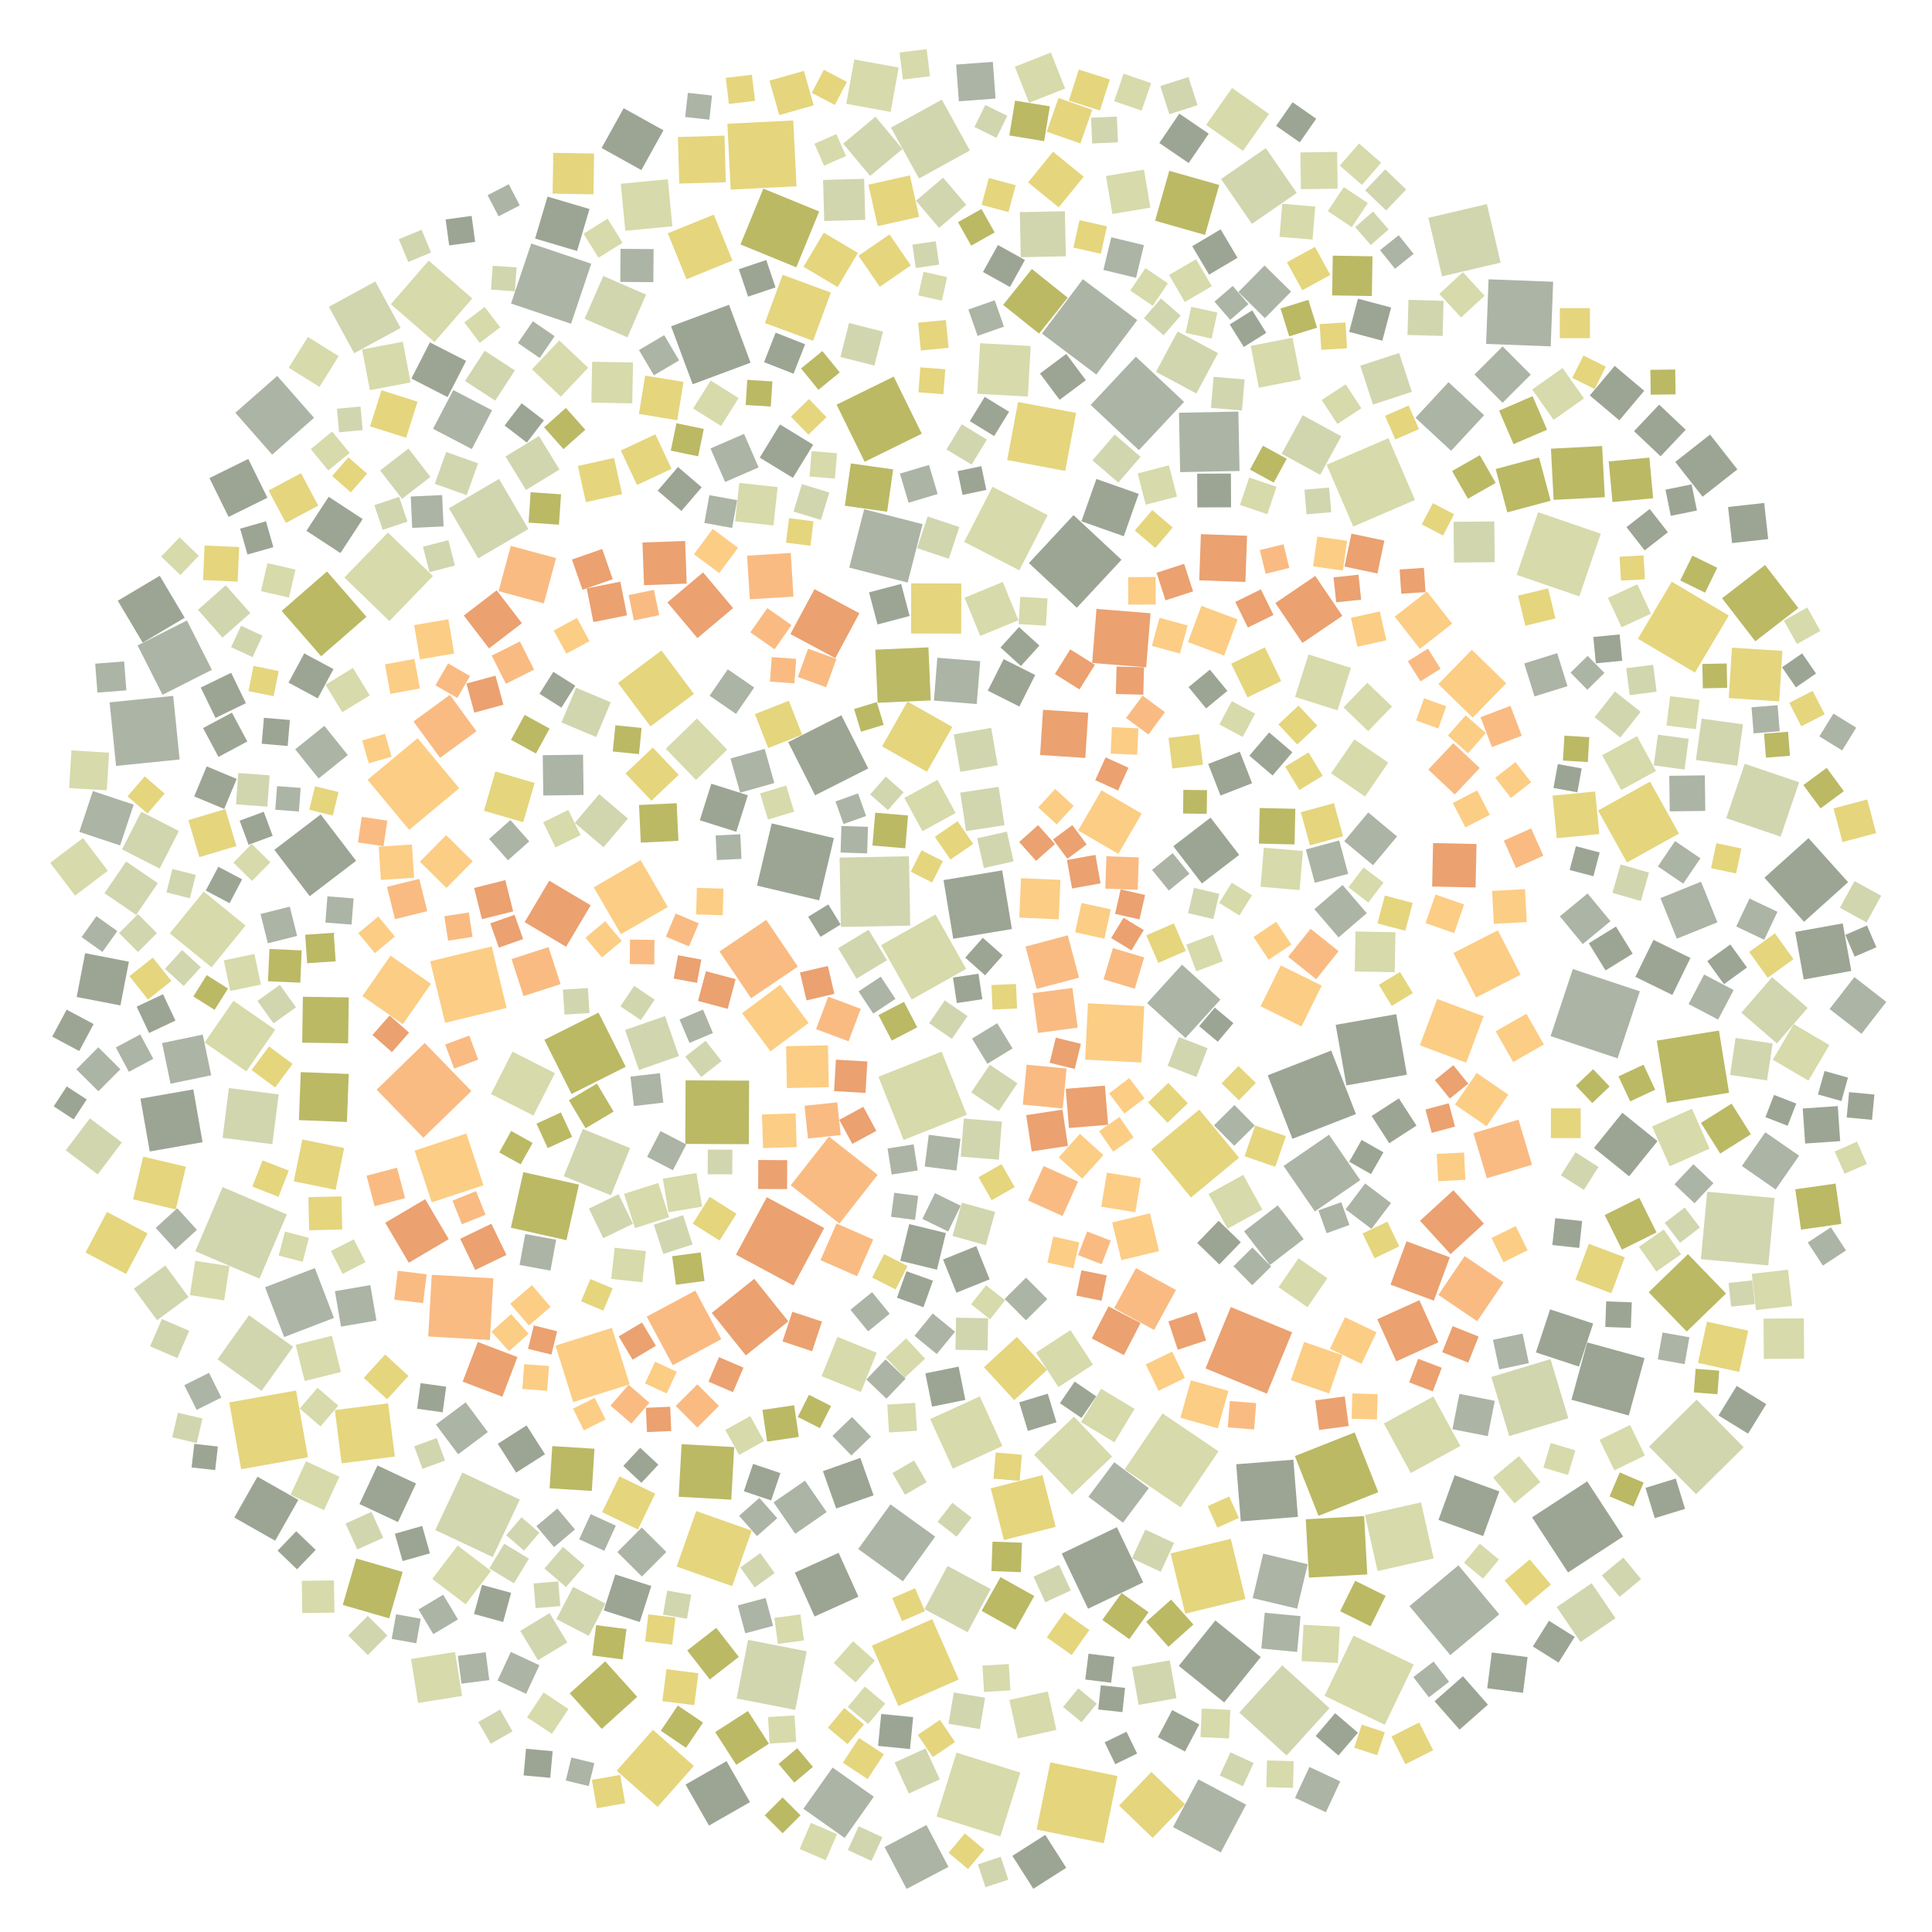 <?xml version="1.0" encoding="UTF-8" ?>
<svg width="927" height="927" viewBox="0 0 927 927" xmlns="http://www.w3.org/2000/svg" version="1.1">
<polygon points="413.062,667.891 394.223,660.303 401.811,641.464 420.65,649.052" fill="#D7DAAA" />
<polygon points="554.222,105.903 561.037,81.939 585.001,88.754 578.186,112.718" fill="#BBB964" />
<polygon points="118.189,514.083 98.17,500.217 112.035,480.198 132.054,494.064" fill="#D7DAAA" />
<polygon points="346.106,642.57 322.786,655.05 310.305,631.73 333.625,619.25" fill="#F9BB82" />
<polygon points="397.741,545.363 421.105,563.702 402.766,587.066 379.402,568.727" fill="#F9BB82" />
<polygon points="433.232,758.733 411.786,743.26 427.258,721.814 448.705,737.286" fill="#ACB4A5" />
<polygon points="848.462,607.171 816.112,604.156 819.126,571.806 851.476,574.821" fill="#D1D6AF" />
<polygon points="463.563,464.894 437.463,479.598 422.76,453.497 448.86,438.794" fill="#D7DAAA" />
<polygon points="343.654,781.071 354.489,794.986 340.574,805.822 329.739,791.907" fill="#BBB964" />
<polygon points="306.586,513.399 299.897,494.216 319.079,487.527 325.769,506.709" fill="#D1D6AF" />
<polygon points="571.585,147.222 584.089,149.943 581.368,162.446 568.864,159.726" fill="#D7DAAA" />
<polygon points="420.005,311.72 445.477,310.608 446.589,336.08 421.117,337.192" fill="#BBB964" />
<polygon points="345.225,456.528 367.663,441.369 382.822,463.808 360.383,478.966" fill="#F9BB82" />
<polygon points="670.316,401.336 658.8,415.139 644.997,403.622 656.513,389.819" fill="#ACB4A5" />
<polygon points="196.326,398.174 176.351,374.159 200.366,354.185 220.34,378.199" fill="#FCCD84" />
<polygon points="520.747,363.673 499.055,362.265 500.463,340.573 522.155,341.981" fill="#EBA170" />
<polygon points="175.832,295.94 154.094,314.877 135.157,293.138 156.895,274.201" fill="#BBB964" />
<polygon points="549.036,482.778 547.676,509.799 520.654,508.438 522.015,481.417" fill="#FCCD84" />
<polygon points="274,155.325 245.206,145.636 254.895,116.841 283.69,126.531" fill="#ACB4A5" />
<polygon points="502.685,247.169 489.074,273.623 462.62,260.011 476.232,233.558" fill="#D7DAAA" />
<polygon points="541.858,786.502 528.928,777.28 538.15,764.349 551.08,773.571" fill="#BBB964" />
<polygon points="460.011,805.837 431.064,818.564 418.338,789.618 447.284,776.891" fill="#E5D57D" />
<polygon points="594.747,225.974 566.251,226.545 565.681,198.049 594.176,197.479" fill="#ACB4A5" />
<polygon points="722.705,327.849 706.618,344.333 690.133,328.246 706.221,311.761" fill="#FCCD84" />
<polygon points="594.862,360.651 600.778,375.808 585.621,381.723 579.706,366.566" fill="#9CA594" />
<polygon points="253.95,403.699 243.735,412.758 234.676,402.543 244.891,393.484" fill="#ACB4A5" />
<polygon points="98.162,261.741 114.755,262.479 114.017,279.073 97.424,278.335" fill="#E5D57D" />
<polygon points="591.162,42.227 608.87,54.684 596.414,72.393 578.705,59.936" fill="#D7DAAA" />
<polygon points="695.005,183.376 712.096,199.213 696.258,216.304 679.168,200.467" fill="#ACB4A5" />
<polygon points="270.487,564.36 279.651,541.688 302.323,550.851 293.159,573.523" fill="#D1D6AF" />
<polygon points="764.424,635.058 757.614,655.717 736.954,648.907 743.764,628.247" fill="#9CA594" />
<polygon points="531.09,562.655 547.426,565.33 544.751,581.666 528.415,578.991" fill="#FCCD84" />
<polygon points="461.451,203.586 473.512,210.903 466.195,222.963 454.134,215.646" fill="#D1D6AF" />
<polygon points="502.76,811.581 506.845,830.035 488.391,834.12 484.306,815.666" fill="#D7DAAA" />
<polygon points="785.905,306.475 802.147,279.114 829.508,295.356 813.266,322.718" fill="#E5D57D" />
<polygon points="139.417,717.203 146.809,701.148 162.865,708.54 155.473,724.595" fill="#D7DAAA" />
<polygon points="167.786,217.318 157.525,225.739 149.105,215.478 159.366,207.057" fill="#D7DAAA" />
<polygon points="207.157,576.901 198.95,552.094 223.757,543.886 231.965,568.693" fill="#FCCD84" />
<polygon points="877.753,501.437 867.705,518.516 850.626,508.469 860.673,491.389" fill="#D7DAAA" />
<polygon points="400.878,384.545 411.706,380.686 415.566,391.514 404.737,395.374" fill="#ACB4A5" />
<polygon points="322.505,602.743 336.217,600.918 338.041,614.63 324.33,616.455" fill="#BBB964" />
<polygon points="512.895,541.226 511.354,522.433 530.147,520.893 531.688,539.686" fill="#EBA170" />
<polygon points="479.238,556.436 460.975,554.968 462.443,536.706 480.706,538.174" fill="#D1D6AF" />
<polygon points="480.975,693.819 457.175,704.677 446.316,680.877 470.117,670.019" fill="#D7DAAA" />
<polygon points="374.448,706.82 370.021,719.935 356.905,715.509 361.332,702.393" fill="#9CA594" />
<polygon points="791.236,694.119 814.074,671.561 836.632,694.399 813.794,716.957" fill="#D1D6AF" />
<polygon points="708.781,379.24 714.839,390.95 703.129,397.007 697.071,385.297" fill="#FCCD84" />
<polygon points="67.392,527.148 92.746,522.695 97.199,548.048 71.846,552.502" fill="#9CA594" />
<polygon points="594.644,821.721 615.219,799.031 637.909,819.607 617.334,842.296" fill="#D1D6AF" />
<polygon points="571.459,574.569 552.369,551.503 575.435,532.413 594.525,555.479" fill="#E5D57D" />
<polygon points="190.87,609.733 204.705,611.434 203.004,625.269 189.17,623.568" fill="#F9BB82" />
<polygon points="522.064,771.891 509.426,745.412 535.906,732.774 548.544,759.253" fill="#9CA594" />
<polygon points="719.411,715.59 711.649,737.032 690.207,729.271 697.969,707.828" fill="#9CA594" />
<polygon points="569.838,300.102 566.16,313.582 552.679,309.905 556.357,296.424" fill="#FCCD84" />
<polygon points="543.102,799.871 561.272,796.648 564.494,814.818 546.325,818.04" fill="#D1D6AF" />
<polygon points="277.788,568.4 271.79,595.071 245.119,589.073 251.117,562.402" fill="#BBB964" />
<polygon points="375.509,862.423 384.109,871.022 375.511,879.622 366.911,871.023" fill="#BBB964" />
<polygon points="548.216,333.775 558.953,341.7 551.028,352.437 540.291,344.513" fill="#F9BB82" />
<polygon points="395.474,589.232 380.683,616.798 353.118,602.007 367.909,574.441" fill="#EBA170" />
<polygon points="458.913,620.264 452.487,604.324 468.427,597.898 474.853,613.838" fill="#9CA594" />
<polygon points="309.57,180.217 327.97,183.239 324.947,201.638 306.548,198.616" fill="#E5D57D" />
<polygon points="701.034,152.318 690.617,141.025 701.909,130.608 712.327,141.9" fill="#D7DAAA" />
<polygon points="487.9,641.479 502.429,657.267 486.641,671.796 472.112,656.008" fill="#E5D57D" />
<polygon points="421.485,516.658 451.805,504.579 463.884,534.899 433.564,546.978" fill="#D7DAAA" />
<polygon points="108.12,388.196 113.429,405.955 95.669,411.265 90.36,393.505" fill="#E5D57D" />
<polygon points="470.31,317.25 468.659,337.805 448.104,336.154 449.755,315.599" fill="#ACB4A5" />
<polygon points="419.272,862.082 405.275,881.868 385.49,867.871 399.486,848.086" fill="#ACB4A5" />
<polygon points="503.738,51.027 500.997,67.731 484.293,64.99 487.034,48.286" fill="#BBB964" />
<polygon points="761.563,644.097 789.072,651.654 781.515,679.163 754.006,671.607" fill="#9CA594" />
<polygon points="349.804,146.225 360.146,174.035 332.336,184.378 321.993,156.567" fill="#9CA594" />
<polygon points="353.261,846.773 343.151,831.077 358.847,820.967 368.956,836.663" fill="#BBB964" />
<polygon points="489.543,286.359 502.624,287.145 501.837,300.226 488.756,299.439" fill="#D7DAAA" />
<polygon points="444.114,838.899 450.91,853.762 436.047,860.558 429.251,845.695" fill="#D1D6AF" />
<polygon points="632.635,727.315 621.297,698.636 649.976,687.298 661.313,715.977" fill="#BBB964" />
<polygon points="433.747,480.689 440.104,492.927 427.866,499.284 421.509,487.046" fill="#BBB964" />
<polygon points="457.377,450.434 452.713,422.283 480.865,417.619 485.529,445.771" fill="#9CA594" />
<polygon points="530.891,410.842 546.426,411.401 545.867,426.935 530.333,426.377" fill="#F9BB82" />
<polygon points="585.573,479.621 568.822,498.039 550.404,481.288 567.155,462.87" fill="#ACB4A5" />
<polygon points="719.365,774.568 695.863,794.141 676.29,770.639 699.792,751.066" fill="#ACB4A5" />
<polygon points="100.49,229.387 119.124,220.194 128.318,238.828 109.683,248.022" fill="#9CA594" />
<polygon points="456.945,348.784 444.763,370.316 423.231,358.133 435.414,336.602" fill="#E5D57D" />
<polygon points="196,215.209 206.514,228.829 192.894,239.343 182.38,225.723" fill="#D1D6AF" />
<polygon points="420.086,55.987 433.008,71.508 417.487,84.43 404.565,68.909" fill="#D1D6AF" />
<polygon points="546.451,215.981 523.313,194.288 545.006,171.15 568.144,192.842" fill="#ACB4A5" />
<polygon points="475.732,472.638 487.493,472.137 487.994,483.898 476.233,484.399" fill="#E5D57D" />
<polygon points="397.264,501.566 397.667,521.66 377.572,522.063 377.17,501.968" fill="#FCCD84" />
<polygon points="626.528,728.959 654.524,727.441 656.042,755.437 628.046,756.955" fill="#BBB964" />
<polygon points="717.639,231.712 704.328,239.308 696.733,225.997 710.043,218.402" fill="#BBB964" />
<polygon points="658.244,142.034 639.179,141.735 639.478,122.67 658.543,122.969" fill="#BBB964" />
<polygon points="185.685,425.539 201.17,421.705 205.004,437.19 189.519,441.024" fill="#F9BB82" />
<polygon points="579.156,379.127 579.02,390.489 567.658,390.353 567.794,378.991" fill="#BBB964" />
<polygon points="776.977,201.69 762.798,189.745 774.743,175.566 788.922,187.511" fill="#9CA594" />
<polygon points="129.272,455.327 144.766,456.006 144.088,471.5 128.594,470.822" fill="#BBB964" />
<polygon points="203.122,545.909 180.72,522.845 203.784,500.443 226.187,523.507" fill="#F9BB82" />
<polygon points="517.3,398.487 528.506,379.186 547.807,390.391 536.602,409.693" fill="#FCCD84" />
<polygon points="322.603,108.574 300.033,110.745 297.862,88.175 320.432,86.004" fill="#D7DAAA" />
<polygon points="143.419,389.372 132.088,388.529 132.931,377.199 144.262,378.042" fill="#ACB4A5" />
<polygon points="294.406,533.359 280.96,541.356 272.962,527.91 286.408,519.913" fill="#BBB964" />
<polygon points="61.849,461.423 57.784,482.426 36.782,478.361 40.846,457.359" fill="#9CA594" />
<polygon points="713.056,165.013 714.235,134.017 745.231,135.195 744.052,166.192" fill="#ACB4A5" />
<polygon points="208.841,734.123 221.824,706.536 249.411,719.519 236.428,747.106" fill="#D1D6AF" />
<polygon points="170.86,413.028 148.614,430.013 131.629,407.766 153.875,390.781" fill="#9CA594" />
<polygon points="456.741,498.472 445.8,490.956 453.316,480.015 464.257,487.531" fill="#D1D6AF" />
<polygon points="713.435,97.925 720.02,126.02 691.925,132.605 685.34,104.51" fill="#D1D6AF" />
<polygon points="584.646,696.375 566.452,723.209 539.618,705.016 557.812,678.182" fill="#D7DAAA" />
<polygon points="635.536,813.679 649.423,784.803 678.299,798.69 664.412,827.566" fill="#D7DAAA" />
<polygon points="626.561,407.574 642.572,403.266 646.88,419.278 630.869,423.586" fill="#ACB4A5" />
<polygon points="565.623,497.559 579.433,502.952 574.041,516.762 560.231,511.37" fill="#D1D6AF" />
<polygon points="764.538,420.437 753.133,417.433 756.136,406.028 767.541,409.031" fill="#9CA594" />
<polygon points="526.104,292.162 552.04,294.246 549.957,320.183 524.02,318.099" fill="#EBA170" />
<polygon points="667.181,616.376 674.87,595.586 695.66,603.275 687.97,624.065" fill="#EBA170" />
<polygon points="514.539,474.005 517.087,493.085 498.006,495.634 495.458,476.553" fill="#F9BB82" />
<polygon points="496.249,765.781 487.187,781.978 470.99,772.916 480.052,756.719" fill="#BBB964" />
<polygon points="417.888,689.3 408.487,698.366 399.421,688.964 408.822,679.898" fill="#ACB4A5" />
<polygon points="483.257,220.734 488.481,192.883 516.332,198.107 511.108,225.958" fill="#E5D57D" />
<polygon points="160.698,619.526 177.696,616.617 180.605,633.614 163.608,636.523" fill="#ACB4A5" />
<polygon points="824.777,494.464 829.621,524.315 799.769,529.159 794.926,499.307" fill="#BBB964" />
<polygon points="358.934,786.823 387.061,792.312 381.573,820.439 353.445,814.95" fill="#D1D6AF" />
<polygon points="619.353,662.225 625.733,643.868 644.09,650.248 637.71,668.605" fill="#FCCD84" />
<polygon points="171.423,743.451 165.807,731.006 178.252,725.389 183.868,737.835" fill="#D1D6AF" />
<polygon points="780.401,252.938 791.563,244.224 800.276,255.386 789.115,264.099" fill="#9CA594" />
<polygon points="565.591,799.303 583.145,777.514 604.934,795.068 587.38,816.857" fill="#9CA594" />
<polygon points="496.166,698.015 515.317,679.731 533.601,698.882 514.45,717.166" fill="#D7DAAA" />
<polygon points="847.07,536.024 851.21,525.357 861.877,529.498 857.737,540.164" fill="#9CA594" />
<polygon points="108.309,280.812 120.097,294.156 106.753,305.944 94.965,292.6" fill="#D1D6AF" />
<polygon points="196.141,605.869 184.829,586.699 203.999,575.387 215.311,594.557" fill="#EBA170" />
<polygon points="245.914,504.595 266.265,514.915 255.945,535.266 235.594,524.946" fill="#D7DAAA" />
<polygon points="402.853,411.478 436.131,410.863 436.746,444.142 403.467,444.756" fill="#D1D6AF" />
<polygon points="530.022,835.995 540.515,830.897 545.613,841.389 535.12,846.488" fill="#9CA594" />
<polygon points="619.469,139.937 606.919,152.654 594.203,140.104 606.753,127.387" fill="#ACB4A5" />
<polygon points="504.236,25.194 511.058,42.495 493.757,49.317 486.934,32.016" fill="#D7DAAA" />
<polygon points="396.645,725.511 381.576,735.925 371.162,720.856 386.231,710.442" fill="#ACB4A5" />
<polygon points="652.673,566.244 630.885,581.246 615.883,559.458 637.671,544.456" fill="#ACB4A5" />
<polygon points="197.005,183.486 177.479,187.211 173.754,167.686 193.279,163.96" fill="#D7DAAA" />
<polygon points="260.98,201.696 252.774,212.367 242.103,204.161 250.309,193.49" fill="#9CA594" />
<polygon points="251.196,477.949 245.435,460.185 263.198,454.424 268.959,472.187" fill="#F9BB82" />
<polygon points="366.992,154.994 375.521,131.852 398.663,140.382 390.133,163.523" fill="#E5D57D" />
<polygon points="521.409,405.177 512.133,412.057 505.252,402.781 514.528,395.901" fill="#EBA170" />
<polygon points="213.82,105.295 226.283,103.595 227.983,116.058 215.52,117.759" fill="#9CA594" />
<polygon points="572.038,118.131 585.684,110.045 593.769,123.692 580.123,131.777" fill="#9CA594" />
<polygon points="297.892,216.152 314.447,208.385 322.213,224.94 305.659,232.706" fill="#E5D57D" />
<polygon points="535.888,55.931 536.422,68.311 524.042,68.844 523.509,56.465" fill="#D1D6AF" />
<polygon points="334.048,725.031 360.68,734.417 351.295,761.049 324.663,751.664" fill="#E5D57D" />
<polygon points="356.995,208.188 363.992,224.267 347.913,231.264 340.916,215.185" fill="#ACB4A5" />
<polygon points="523.862,642.213 531.86,626.813 547.259,634.811 539.262,650.21" fill="#EBA170" />
<polygon points="330.576,454.116 319.497,449.416 324.197,438.337 335.276,443.037" fill="#F9BB82" />
<polygon points="596.91,590.799 613.073,578.349 625.523,594.511 609.36,606.961" fill="#ACB4A5" />
<polygon points="640.885,491.734 669.935,486.605 675.065,515.654 646.015,520.784" fill="#9CA594" />
<polygon points="619.978,639.264 607.847,668.699 578.412,656.568 590.543,627.133" fill="#EBA170" />
<polygon points="600.689,107.406 585.861,85.902 607.365,71.075 622.192,92.579" fill="#D1D6AF" />
<polygon points="317.368,312.108 332.965,332.951 312.122,348.548 296.525,327.705" fill="#E5D57D" />
<polygon points="484.586,137.7 471.637,130.506 478.831,117.556 491.78,124.75" fill="#9CA594" />
<polygon points="125.224,283.637 128.328,270.194 141.771,273.298 138.668,286.741" fill="#D7DAAA" />
<polygon points="243.068,483.61 213.564,490.753 206.421,461.248 235.925,454.106" fill="#FCCD84" />
<polygon points="715.576,660.683 743.944,652.12 752.507,680.488 724.139,689.051" fill="#D1D6AF" />
<polygon points="174.522,661.135 184.774,649.918 195.991,660.17 185.739,671.387" fill="#E5D57D" />
<polygon points="518.885,609.496 531.035,611.979 528.553,624.129 516.402,621.647" fill="#EBA170" />
<polygon points="769.948,582.986 786.565,574.723 794.828,591.339 778.212,599.602" fill="#BBB964" />
<polygon points="428.815,180.697 442.285,208.106 414.876,221.575 401.407,194.167" fill="#BBB964" />
<polygon points="865.605,442.296 846.598,421.15 867.743,402.143 886.751,423.288" fill="#9CA594" />
<polygon points="568.56,661.153 555.919,667.324 549.748,654.682 562.39,648.512" fill="#FCCD84" />
<polygon points="755.896,614.032 762.365,596.794 779.603,603.263 773.134,620.501" fill="#E5D57D" />
<polygon points="118.672,355.782 104.827,363.178 97.43,349.333 111.276,341.936" fill="#9CA594" />
<polygon points="258.812,799.006 252.436,812.711 238.731,806.335 245.107,792.63" fill="#ACB4A5" />
<polygon points="332.911,847.354 315.548,866.98 295.922,849.618 313.285,829.991" fill="#E5D57D" />
<polygon points="669.213,295.888 684.665,283.804 696.749,299.256 681.297,311.34" fill="#FCCD84" />
<polygon points="833.07,444.544 839.432,431.124 852.852,437.487 846.49,450.906" fill="#ACB4A5" />
<polygon points="466.396,498.326 478.478,490.961 485.842,503.044 473.76,510.408" fill="#ACB4A5" />
<polygon points="561.658,745.359 590.552,738.336 597.576,767.231 568.681,774.254" fill="#E5D57D" />
<polygon points="305.748,814.169 288.716,829.53 273.355,812.498 290.387,797.137" fill="#BBB964" />
<polygon points="186.824,297.999 165.241,277.102 186.139,255.519 207.721,276.417" fill="#D7DAAA" />
<polygon points="717.166,269.749 697.614,269.926 697.437,250.374 716.988,250.197" fill="#D1D6AF" />
<polygon points="275.032,672.733 266.525,645.642 293.615,637.135 302.122,664.226" fill="#FCCD84" />
<polygon points="453.852,591.622 449.562,609.223 431.96,604.934 436.25,587.332" fill="#9CA594" />
<polygon points="393.055,431.999 363.2,424.923 370.276,395.068 400.131,402.144" fill="#9CA594" />
<polygon points="518.93,433.256 532.994,436.33 529.921,450.394 515.857,447.32" fill="#FCCD84" />
<polygon points="334.167,562.825 336.881,578.956 320.75,581.669 318.037,565.539" fill="#D7DAAA" />
<polygon points="303.362,193.542 283.761,193.178 284.124,173.577 303.725,173.94" fill="#D7DAAA" />
<polygon points="298.717,796.207 284.155,794.325 286.037,779.762 300.599,781.645" fill="#BBB964" />
<polygon points="732.564,442.424 716.772,443.269 715.927,427.477 731.719,426.633" fill="#FCCD84" />
<polygon points="580.84,392.302 594.573,410.181 576.693,423.914 562.96,406.035" fill="#9CA594" />
<polygon points="649.837,354.757 666.099,365.917 654.939,382.178 638.677,371.018" fill="#D7DAAA" />
<polygon points="728.588,537.232 735.054,558.873 713.413,565.339 706.947,543.697" fill="#F9BB82" />
<polygon points="497.394,877.845 503.949,845.61 536.184,852.165 529.629,884.4" fill="#E5D57D" />
<polygon points="379.411,265.315 380.711,286.256 359.77,287.555 358.47,266.614" fill="#F9BB82" />
<polygon points="463.537,398.765 460.726,380.323 479.167,377.512 481.978,395.954" fill="#D1D6AF" />
<polygon points="541.836,517.28 549.164,526.968 539.476,534.295 532.149,524.607" fill="#FCCD84" />
<polygon points="335.766,393.572 341.305,376.044 358.832,381.583 353.293,399.11" fill="#9CA594" />
<polygon points="407.482,272.343 414.654,244.329 442.668,251.502 435.495,279.515" fill="#ACB4A5" />
<polygon points="380.609,57.805 382.175,89.405 350.575,90.97 349.009,59.37" fill="#E5D57D" />
<polygon points="52.596,336.996 83.097,333.905 86.188,364.405 55.688,367.497" fill="#ACB4A5" />
<polygon points="622.429,357.208 613.404,347.578 623.035,338.552 632.06,348.183" fill="#E5D57D" />
<polygon points="510.954,101.339 511.405,122.969 489.775,123.42 489.324,101.79" fill="#D1D6AF" />
<polygon points="187.534,145.962 205.691,125.047 226.606,143.205 208.448,164.119" fill="#D7DAAA" />
<polygon points="403.705,343.185 416.605,368.706 391.084,381.606 378.184,356.085" fill="#9CA594" />
<polygon points="620.124,546.42 608.26,515.944 638.736,504.08 650.6,534.556" fill="#9CA594" />
<polygon points="268.192,251.76 253.61,250.756 254.615,236.174 269.196,237.178" fill="#BBB964" />
<polygon points="795.471,415.728 803.719,403.567 815.88,411.815 807.632,423.976" fill="#ACB4A5" />
<polygon points="721.949,758.353 734.026,748.243 744.137,760.319 732.06,770.43" fill="#E5D57D" />
<polygon points="239.532,552.95 245.263,542.657 255.556,548.388 249.825,558.681" fill="#BBB964" />
<polygon points="142.522,752.986 133.19,744.036 142.14,734.705 151.472,743.655" fill="#9CA594" />
<polygon points="320.226,289.043 337.353,274.641 351.755,291.767 334.628,306.169" fill="#EBA170" />
<polygon points="607.591,857.488 607.945,844.691 620.742,845.046 620.388,857.843" fill="#D7DAAA" />
<polygon points="761.547,710.769 778.815,737.221 752.363,754.489 735.095,728.037" fill="#9CA594" />
<polygon points="660.987,753.811 654.931,726.914 681.829,720.858 687.884,747.756" fill="#D7DAAA" />
<polygon points="791.208,418.685 787.302,432.323 773.664,428.417 777.57,414.779" fill="#D1D6AF" />
<polygon points="801.36,334.047 815.452,335.786 813.713,349.878 799.621,348.139" fill="#D7DAAA" />
<polygon points="517.272,566.928 509.815,583.471 493.271,576.014 500.728,559.47" fill="#F9BB82" />
<polygon points="715.634,594 727.246,588.277 732.969,599.89 721.356,605.612" fill="#FCCD84" />
<polygon points="137.621,582.714 124.494,613.501 93.707,600.374 106.834,569.587" fill="#D1D6AF" />
<polygon points="538.017,604.649 533.656,586.532 551.773,582.171 556.134,600.288" fill="#FCCD84" />
<polygon points="834.496,658.261 814.701,653.938 819.024,634.144 838.819,638.467" fill="#E5D57D" />
<polygon points="625.062,199.233 643.545,209.342 633.436,227.826 614.953,217.717" fill="#D1D6AF" />
<polygon points="534.719,692.02 518.689,682.378 528.331,666.348 544.361,675.99" fill="#D7DAAA" />
<polygon points="441.812,168.17 440.527,154.834 453.862,153.549 455.148,166.885" fill="#E5D57D" />
<polygon points="338.559,499.361 346.214,509.109 336.466,516.764 328.811,507.015" fill="#D1D6AF" />
<polygon points="723.227,245.844 717.648,225.047 738.445,219.468 744.024,240.265" fill="#BBB964" />
<polygon points="125.979,556.767 138.554,561.67 133.651,574.246 121.075,569.342" fill="#E5D57D" />
<polygon points="641.937,797.947 624.517,797.028 625.435,779.608 642.855,780.527" fill="#D7DAAA" />
<polygon points="880.738,567.892 883.498,587.24 864.15,590 861.39,570.652" fill="#BBB964" />
<polygon points="660.826,632.981 681.035,623.856 690.16,644.064 669.951,653.189" fill="#EBA170" />
<polygon points="651.3,310.307 648.21,296.446 662.072,293.356 665.162,307.218" fill="#FCCD84" />
<polygon points="791.722,375.03 805.593,399.974 780.649,413.844 766.779,388.9" fill="#E5D57D" />
<polygon points="251.045,394.519 232.191,389.014 237.696,370.16 256.55,375.665" fill="#E5D57D" />
<polygon points="555.767,462.016 550.013,448.795 563.234,443.04 568.989,456.262" fill="#E5D57D" />
<polygon points="444.624,711.176 434.209,717.185 428.201,706.771 438.615,700.762" fill="#D1D6AF" />
<polygon points="221.704,813.735 200.6,817.102 197.234,795.998 218.337,792.632" fill="#D7DAAA" />
<polygon points="489.572,850.527 479.995,881.157 449.365,871.58 458.942,840.95" fill="#D7DAAA" />
<polygon points="710.388,344.122 724.716,338.678 730.16,353.006 715.832,358.45" fill="#F9BB82" />
<polygon points="820.502,208.515 833.623,225.216 816.921,238.338 803.8,221.636" fill="#9CA594" />
<polygon points="470.918,100.263 477.251,111.529 465.984,117.861 459.652,106.595" fill="#BBB964" />
<polygon points="458.235,638.985 449.473,649.687 438.771,640.925 447.533,630.223" fill="#ACB4A5" />
<polygon points="290.37,442.006 298.305,451.464 288.848,459.399 280.913,449.941" fill="#FCCD84" />
<polygon points="260.417,362.352 279.754,362.101 280.004,381.438 260.668,381.688" fill="#ACB4A5" />
<polygon points="318.334,62.512 307.74,81.603 288.649,71.009 299.243,51.918" fill="#9CA594" />
<polygon points="300.239,511.853 274.244,524.907 261.19,498.912 287.185,485.858" fill="#BBB964" />
<polygon points="263.707,714.101 264.988,693.848 285.241,695.13 283.96,715.383" fill="#BBB964" />
<polygon points="776.57,516.448 788.579,510.847 794.181,522.857 782.171,528.458" fill="#BBB964" />
<polygon points="539.204,257.294 518.886,250.126 526.054,229.809 546.371,236.976" fill="#9CA594" />
<polygon points="301.042,161.881 280.517,152.94 289.459,132.414 309.984,141.356" fill="#D1D6AF" />
<polygon points="145.06,546.73 165.135,550.841 161.024,570.916 140.949,566.805" fill="#E5D57D" />
<polygon points="620.179,162.034 624.106,182.105 604.035,186.032 600.108,165.962" fill="#D7DAAA" />
<polygon points="229.245,643.892 248.277,651.143 241.025,670.175 221.994,662.924" fill="#EBA170" />
<polygon points="534.577,627.657 545.062,608.481 564.238,618.966 553.753,638.142" fill="#F9BB82" />
<polygon points="143.425,537.452 144.303,514.416 167.339,515.294 166.461,538.33" fill="#BBB964" />
<polygon points="381.352,754.577 402.393,745.074 411.895,766.115 390.855,775.617" fill="#9CA594" />
<polygon points="824.037,668.983 812.707,668.104 813.586,656.774 824.916,657.653" fill="#BBB964" />
<polygon points="451.904,47.798 465.359,72.198 440.959,85.653 427.504,61.253" fill="#D1D6AF" />
<polygon points="611.932,289.349 631.08,276.347 644.082,295.496 624.933,308.497" fill="#EBA170" />
<polygon points="854.371,401.438 828.274,392.559 837.154,366.462 863.251,375.341" fill="#D1D6AF" />
<polygon points="647.475,587.771 636.53,591.694 632.607,580.749 643.552,576.827" fill="#ACB4A5" />
<polygon points="350.508,363.928 366.911,359.306 371.533,375.709 355.13,380.331" fill="#ACB4A5" />
<polygon points="792.144,294.45 778.048,300.98 771.518,286.883 785.614,280.354" fill="#D7DAAA" />
<polygon points="289.478,594.106 282.568,579.913 296.761,573.003 303.671,587.196" fill="#D1D6AF" />
<polygon points="604.046,404.785 604.432,387.691 621.525,388.077 621.14,405.17" fill="#BBB964" />
<polygon points="236.092,196.872 226.37,215.47 207.771,205.748 217.493,187.149" fill="#ACB4A5" />
<polygon points="322.865,561.489 310.5,555.064 316.926,542.699 329.29,549.125" fill="#ACB4A5" />
<polygon points="138.435,327.541 145.97,313.502 160.009,321.038 152.474,335.077" fill="#9CA594" />
<polygon points="199.75,788.473 187.941,786.369 190.044,774.56 201.854,776.663" fill="#ACB4A5" />
<polygon points="283.424,434.363 271.626,454.262 251.727,442.464 263.525,422.565" fill="#EBA170" />
<polygon points="410.975,469.564 402.148,454.943 416.77,446.116 425.597,460.738" fill="#D1D6AF" />
<polygon points="387.993,490.814 369.692,504.453 356.053,486.151 374.355,472.513" fill="#FCCD84" />
<polygon points="881.785,530.713 882.944,547.528 866.129,548.687 864.97,531.872" fill="#9CA594" />
<polygon points="70.768,390.344 61.185,382.11 69.42,372.527 79.002,380.762" fill="#E5D57D" />
<polygon points="624.474,492.529 604.841,482.833 614.536,463.199 634.17,472.895" fill="#FCCD84" />
<polygon points="746.916,771.095 763.696,759.656 775.135,776.437 758.355,787.876" fill="#D1D6AF" />
<polygon points="459.96,655.724 463.186,671.695 447.216,674.921 443.99,658.951" fill="#9CA594" />
<polygon points="74.701,589.168 85.058,579.731 94.494,590.088 84.138,599.524" fill="#ACB4A5" />
<polygon points="824.038,442.54 804.565,450.394 796.711,430.921 816.185,423.067" fill="#ACB4A5" />
<polygon points="274.426,268.463 288.943,263.402 294.004,277.919 279.487,282.98" fill="#EBA170" />
<polygon points="223.43,769.763 207.419,757.599 219.583,741.588 235.594,753.752" fill="#D7DAAA" />
<polygon points="270.364,215.499 261.056,205.034 271.521,195.726 280.829,206.191" fill="#BBB964" />
<polygon points="441.015,104.058 421.115,108.504 416.67,88.604 436.57,84.158" fill="#E5D57D" />
<polygon points="801.169,559.594 792.711,540.475 811.829,532.016 820.288,551.135" fill="#D7DAAA" />
<polygon points="365.826,676.507 381.034,674.248 383.293,689.455 368.086,691.715" fill="#BBB964" />
<polygon points="274.949,675.885 285.36,670.693 290.552,681.104 280.141,686.297" fill="#FCCD84" />
<polygon points="671.318,169.37 677.421,188.011 658.78,194.113 652.678,175.473" fill="#D1D6AF" />
<polygon points="314.384,716.691 306.07,733.86 288.902,725.547 297.215,708.378" fill="#E5D57D" />
<polygon points="65.57,483.01 78.211,477.043 84.178,489.684 71.537,495.651" fill="#9CA594" />
<polygon points="770.006,238.563 745.445,239.848 744.16,215.287 768.721,214.002" fill="#BBB964" />
<polygon points="697.358,457.277 718.68,446.36 729.596,467.682 708.275,478.598" fill="#FCCD84" />
<polygon points="472.656,467.953 463.114,459.497 471.57,449.955 481.112,458.411" fill="#9CA594" />
<polygon points="623.942,73.133 641.576,72.89 641.82,90.524 624.185,90.768" fill="#D7DAAA" />
<polygon points="157.699,238.362 174.026,249.043 163.345,265.37 147.018,254.689" fill="#9CA594" />
<polygon points="256.988,771.601 256.017,759.757 267.861,758.786 268.832,770.63" fill="#D1D6AF" />
<polygon points="161.055,461.252 147.368,462.185 146.435,448.498 160.123,447.565" fill="#BBB964" />
<polygon points="333.966,374.227 319.43,359.277 334.379,344.74 348.916,359.69" fill="#D7DAAA" />
<polygon points="440.612,141.74 443.123,130.426 454.437,132.936 451.927,144.251" fill="#D7DAAA" />
<polygon points="574.42,596.389 584.727,585.752 595.364,596.059 585.057,606.696" fill="#9CA594" />
<polygon points="215.864,333.406 228.611,350.873 211.144,363.621 198.396,346.153" fill="#F9BB82" />
<polygon points="813.714,364.657 816.462,344.808 836.311,347.556 833.563,367.405" fill="#D1D6AF" />
<polygon points="147.772,699.25 115.701,704.956 109.995,672.886 142.065,667.18" fill="#E5D57D" />
<polygon points="193.293,491.429 173.889,477.937 187.381,458.532 206.786,472.025" fill="#FCCD84" />
<polygon points="52.34,361.157 51.235,379.215 33.177,378.109 34.283,360.052" fill="#D7DAAA" />
<polygon points="497.113,413.079 489.016,404.005 498.09,395.909 506.186,404.982" fill="#EBA170" />
<polygon points="414.56,827.421 406.653,836.867 397.206,828.96 405.113,819.513" fill="#E5D57D" />
<polygon points="364.534,219.576 374.258,203.66 390.174,213.384 380.45,229.3" fill="#9CA594" />
<polygon points="623.44,379.047 616.635,367.837 627.845,361.031 634.65,372.241" fill="#E5D57D" />
<polygon points="645.328,632.025 660.473,639.231 653.268,654.376 638.123,647.171" fill="#FCCD84" />
<polygon points="294.924,598.676 309.878,600.317 308.236,615.271 293.282,613.63" fill="#D7DAAA" />
<polygon points="502.238,785.642 510.697,773.663 522.676,782.122 514.217,794.101" fill="#E5D57D" />
<polygon points="576.009,833.493 576.639,819.784 590.348,820.414 589.718,834.123" fill="#D7DAAA" />
<polygon points="702.513,433.992 697.725,447.717 684,442.929 688.788,429.204" fill="#FCCD84" />
<polygon points="875.502,342.724 864.262,348.483 858.503,337.243 869.743,331.484" fill="#E5D57D" />
<polygon points="434.356,407.023 418.61,405.689 419.944,389.943 435.69,391.277" fill="#BBB964" />
<polygon points="746.233,584.48 759.136,585.879 757.737,598.783 744.833,597.383" fill="#9CA594" />
<polygon points="688.319,816.292 701.931,804.291 713.932,817.904 700.319,829.905" fill="#9CA594" />
<polygon points="544.488,474.401 529.495,469.902 533.994,454.909 548.988,459.408" fill="#F9BB82" />
<polygon points="101.488,464.133 81.447,447.819 97.761,427.777 117.803,444.092" fill="#D7DAAA" />
<polygon points="201.476,413.459 214.073,400.708 226.824,413.305 214.226,426.056" fill="#FCCD84" />
<polygon points="316.297,295.166 304.144,297.691 301.618,285.539 313.771,283.013" fill="#F9BB82" />
<polygon points="47.158,502.509 57.75,513.034 47.224,523.626 36.632,513.101" fill="#ACB4A5" />
<polygon points="645.111,271.846 648.435,256.049 664.231,259.374 660.907,275.17" fill="#EBA170" />
<polygon points="381.03,389.431 368.502,393.231 364.701,380.702 377.23,376.902" fill="#D7DAAA" />
<polygon points="189.462,698.882 163.913,702.125 160.67,676.576 186.219,673.333" fill="#E5D57D" />
<polygon points="119.208,331.606 121.657,319.523 133.74,321.972 131.291,334.055" fill="#E5D57D" />
<polygon points="229.465,508.43 217.899,512.731 213.598,501.166 225.163,496.864" fill="#F9BB82" />
<polygon points="671.099,112.866 678.268,121.797 669.337,128.965 662.168,120.035" fill="#ACB4A5" />
<polygon points="96.323,329.894 110.91,322.808 117.996,337.395 103.409,344.481" fill="#9CA594" />
<polygon points="349.169,484.065 334.915,480.269 338.711,466.015 352.965,469.811" fill="#EBA170" />
<polygon points="847.031,543.263 863.23,554.517 851.975,570.716 835.777,559.461" fill="#ACB4A5" />
<polygon points="598.362,257.074 597.567,279.235 575.406,278.44 576.201,256.279" fill="#EBA170" />
<polygon points="650.388,446.941 669.559,447.303 669.197,466.474 650.026,466.111" fill="#D7DAAA" />
<polygon points="690.108,349.531 679.459,345.694 683.296,335.044 693.945,338.881" fill="#FCCD84" />
<polygon points="768.075,256.066 757.769,286.132 727.703,275.826 738.009,245.76" fill="#D7DAAA" />
<polygon points="591.062,336.428 602.242,342.412 596.258,353.592 585.078,347.607" fill="#D7DAAA" />
<polygon points="397.933,236.317 393.9,249.483 380.734,245.45 384.767,232.284" fill="#D1D6AF" />
<polygon points="355.289,117.291 366.258,90.497 393.052,101.466 382.083,128.26" fill="#BBB964" />
<polygon points="510.073,819.012 517.37,810.123 526.259,817.42 518.961,826.309" fill="#D1D6AF" />
<polygon points="437.02,127.388 422.116,137.604 411.9,122.7 426.804,112.484" fill="#E5D57D" />
<polygon points="425.867,551.061 438.365,549.087 440.34,561.585 427.842,563.559" fill="#ACB4A5" />
<polygon points="302.513,516.57 316.637,514.932 318.275,529.056 304.15,530.694" fill="#ACB4A5" />
<polygon points="460.976,578.541 454.919,590.893 442.567,584.836 448.624,572.484" fill="#ACB4A5" />
<polygon points="754.665,464.983 786.818,475.651 776.151,507.804 743.998,497.136" fill="#ACB4A5" />
<polygon points="481.703,738.936 475.37,714.112 500.194,707.779 506.527,732.603" fill="#E5D57D" />
<polygon points="43.12,536.59 58.45,548.16 46.88,563.491 31.55,551.921" fill="#D1D6AF" />
<polygon points="282.496,784.91 266.976,776.902 274.984,761.383 290.504,769.391" fill="#D1D6AF" />
<polygon points="427.542,583.827 429.053,572.324 440.556,573.836 439.045,585.339" fill="#ACB4A5" />
<polygon points="565.863,54.525 579.958,64.14 570.343,78.234 556.249,68.62" fill="#9CA594" />
<polygon points="437.2,279.902 461.261,279.974 461.189,304.036 437.127,303.964" fill="#E5D57D" />
<polygon points="512.852,48.275 517.605,33.371 532.509,38.123 527.757,53.028" fill="#E5D57D" />
<polygon points="723.692,525.236 713.273,540.401 698.109,529.982 708.528,514.818" fill="#FCCD84" />
<polygon points="459.434,394.021 466.943,404.918 456.047,412.427 448.537,401.531" fill="#E5D57D" />
<polygon points="419.813,796.779 410.509,807.265 400.022,797.96 409.327,787.474" fill="#D7DAAA" />
<polygon points="350.883,719.566 325.645,718.166 327.045,692.928 352.283,694.328" fill="#BBB964" />
<polygon points="119.488,631.059 140.646,646.194 125.511,667.351 104.353,652.216" fill="#D1D6AF" />
<polygon points="260.953,289.503 239.226,283.648 245.081,261.922 266.808,267.777" fill="#F9BB82" />
<polygon points="109.838,522.064 133.725,525.118 130.671,549.005 106.784,545.951" fill="#D1D6AF" />
<polygon points="796.776,218.939 784.031,206.886 796.083,194.141 808.828,206.194" fill="#9CA594" />
<polygon points="772.29,717.981 777.164,706.499 788.646,711.373 783.772,722.855" fill="#BBB964" />
<polygon points="127.172,617.637 151.069,608.461 160.245,632.358 136.348,641.534" fill="#ACB4A5" />
<polygon points="626.896,246.781 625.896,234.937 637.739,233.937 638.74,245.78" fill="#D1D6AF" />
<polygon points="225.508,324.379 219.44,334.886 208.933,328.817 215.002,318.311" fill="#F9BB82" />
<polygon points="382.762,679.871 388.14,669.244 398.766,674.622 393.389,685.248" fill="#BBB964" />
<polygon points="379.234,304.221 390.804,282.688 412.338,294.258 400.768,315.791" fill="#EBA170" />
<polygon points="734.476,179.761 720.949,193.251 707.459,179.724 720.986,166.234" fill="#ACB4A5" />
<polygon points="763.997,529.24 756.096,520.917 764.42,513.016 772.32,521.339" fill="#BBB964" />
<polygon points="361.916,613.605 378.253,634.008 357.849,650.345 341.513,629.942" fill="#EBA170" />
<polygon points="318.133,774.701 320.14,763.206 331.635,765.213 329.628,776.708" fill="#D1D6AF" />
<polygon points="475.59,349.248 478.716,367.204 460.761,370.33 457.634,352.375" fill="#D1D6AF" />
<polygon points="713.596,810.065 715.782,792.891 732.956,795.077 730.77,812.251" fill="#9CA594" />
<polygon points="439.138,673.114 439.957,686.508 426.563,687.327 425.744,673.933" fill="#D7DAAA" />
<polygon points="664.647,81.264 674.72,90.905 665.079,100.978 655.006,91.337" fill="#D1D6AF" />
<polygon points="409.911,28.541 431.192,32.411 427.323,53.692 406.042,49.822" fill="#D7DAAA" />
<polygon points="313.218,358.692 325.649,371.779 312.562,384.209 300.132,371.123" fill="#E5D57D" />
<polygon points="64.201,618.35 79.301,607.188 90.463,622.287 75.364,633.45" fill="#D1D6AF" />
<polygon points="60.625,331.239 46.755,332.317 45.677,318.447 59.547,317.369" fill="#ACB4A5" />
<polygon points="512.421,549.829 495.016,552.455 492.39,535.05 509.795,532.424" fill="#EBA170" />
<polygon points="202.715,704.774 198.733,693.965 209.542,689.982 213.525,700.792" fill="#D1D6AF" />
<polygon points="700.694,693.823 676.925,706.783 663.965,683.013 687.735,670.054" fill="#D7DAAA" />
<polygon points="346.785,439.12 334.023,438.782 334.361,426.02 347.123,426.358" fill="#FCCD84" />
<polygon points="483.327,55.58 478.121,66.149 467.552,60.943 472.758,50.374" fill="#D1D6AF" />
<polygon points="494.53,166.019 493.188,190.283 468.924,188.94 470.267,164.676" fill="#D7DAAA" />
<polygon points="681.556,326.93 675.501,317.284 685.147,311.228 691.202,320.874" fill="#F9BB82" />
<polygon points="716.424,708.954 728.82,698.677 739.096,711.073 726.7,721.349" fill="#D7DAAA" />
<polygon points="400.199,523.534 401.068,508.442 416.16,509.311 415.291,524.403" fill="#EBA170" />
<polygon points="94.359,676.473 88.441,664.623 100.29,658.705 106.208,670.555" fill="#ACB4A5" />
<polygon points="622.381,792.619 605.21,790.991 606.838,773.82 624.009,775.448" fill="#ACB4A5" />
<polygon points="584.976,433.223 591.013,423.513 600.723,429.55 594.686,439.26" fill="#D7DAAA" />
<polygon points="415.17,105.492 395.474,106.034 394.933,86.338 414.628,85.796" fill="#D1D6AF" />
<polygon points="798.298,589.918 806.61,601.802 794.726,610.114 786.414,598.23" fill="#D7DAAA" />
<polygon points="884.164,443.056 888.272,465.876 865.453,469.984 861.344,447.165" fill="#9CA594" />
<polygon points="381.236,823.097 382.007,835.825 369.278,836.595 368.508,823.867" fill="#D7DAAA" />
<polygon points="579.458,722.676 589.775,718.012 594.438,728.329 584.122,732.993" fill="#E5D57D" />
<polygon points="666.166,210.258 678.928,239.881 649.306,252.642 636.544,223.02" fill="#D7DAAA" />
<polygon points="835.533,485.901 850.278,468.841 867.338,483.587 852.592,500.647" fill="#D1D6AF" />
<polygon points="223.92,237.592 208.627,232.153 214.067,216.86 229.36,222.299" fill="#D1D6AF" />
<polygon points="307.944,732.925 319.723,744.659 307.989,756.438 296.21,744.704" fill="#ACB4A5" />
<polygon points="734.644,397.477 740.511,410.583 727.405,416.449 721.539,403.344" fill="#F9BB82" />
<polygon points="591.833,607.564 600.936,598.579 609.921,607.683 600.818,616.668" fill="#ACB4A5" />
<polygon points="780.283,320.621 793.211,318.971 794.86,331.899 781.933,333.548" fill="#D1D6AF" />
<polygon points="568.6,865.724 553.084,881.864 536.943,866.348 552.459,850.208" fill="#E5D57D" />
<polygon points="548.877,117.628 545.092,133.3 529.42,129.515 533.205,113.844" fill="#ACB4A5" />
<polygon points="551.965,99.606 533.742,102.688 530.66,84.465 548.883,81.383" fill="#D7DAAA" />
<polygon points="524.185,220.878 534.866,208.495 547.249,219.176 536.568,231.559" fill="#D1D6AF" />
<polygon points="262.708,94.323 282.85,100.286 276.887,120.428 256.746,114.465" fill="#9CA594" />
<polygon points="708.011,425.809 687.166,425.368 687.607,404.523 708.452,404.964" fill="#EBA170" />
<polygon points="324.723,658.216 319.855,668.604 309.467,663.737 314.335,653.349" fill="#FCCD84" />
<polygon points="440.033,263.008 445.114,247.795 460.327,252.875 455.246,268.089" fill="#D1D6AF" />
<polygon points="508.816,422.183 507.986,441.109 489.06,440.279 489.89,421.353" fill="#FCCD84" />
<polygon points="681.264,501.542 689.592,479.308 711.826,487.636 703.498,509.87" fill="#FCCD84" />
<polygon points="77.772,500.476 97.277,496.422 101.331,515.927 81.826,519.981" fill="#ACB4A5" />
<polygon points="130.833,401.054 119.266,405.327 114.992,393.76 126.559,389.487" fill="#9CA594" />
<polygon points="810.59,641.636 808.305,654.526 795.415,652.24 797.7,639.35" fill="#ACB4A5" />
<polygon points="735.48,790.009 743.207,777.671 755.546,785.398 747.818,797.736" fill="#9CA594" />
<polygon points="859.9,626.592 842.535,628.58 840.546,611.214 857.912,609.226" fill="#D7DAAA" />
<polygon points="262.517,667.339 250.627,666.436 251.531,654.546 263.421,655.449" fill="#FCCD84" />
<polygon points="752.084,329.222 736.269,334.146 731.344,318.331 747.16,313.406" fill="#ACB4A5" />
<polygon points="768.741,362.362 785.447,353.238 794.572,369.944 777.866,379.069" fill="#D7DAAA" />
<polygon points="275.794,394.824 287.492,381.041 301.276,392.739 289.577,406.523" fill="#D1D6AF" />
<polygon points="76.598,416.774 58.547,407.538 67.783,389.487 85.835,398.723" fill="#D1D6AF" />
<polygon points="784.669,468.71 793.354,450.953 811.11,459.637 802.426,477.394" fill="#9CA594" />
<polygon points="269.396,346.632 276.392,329.977 293.047,336.973 286.051,353.628" fill="#D1D6AF" />
<polygon points="238.309,283.241 250.414,299.008 234.647,311.114 222.541,295.347" fill="#EBA170" />
<polygon points="584.422,169.428 574.037,188.807 554.658,178.422 565.043,159.043" fill="#D1D6AF" />
<polygon points="744.069,692.385 755.877,695.904 752.359,707.713 740.55,704.194" fill="#D7DAAA" />
<polygon points="384.894,352.519 368.609,358.913 362.215,342.628 378.5,336.234" fill="#E5D57D" />
<polygon points="328.81,548.855 328.953,518.368 359.439,518.511 359.296,548.997" fill="#BBB964" />
<polygon points="166.886,362.282 152.881,373.527 141.635,359.522 155.641,348.276" fill="#ACB4A5" />
<polygon points="545.668,153.604 526.028,179.697 499.935,160.057 519.575,133.965" fill="#ACB4A5" />
<polygon points="193.201,754.228 186.749,776.513 164.464,770.061 170.915,747.776" fill="#BBB964" />
<polygon points="407.159,499.643 391.564,493.807 397.399,478.212 412.994,484.048" fill="#F9BB82" />
<polygon points="466.017,524.126 474.917,510.882 488.161,519.782 479.261,533.026" fill="#D1D6AF" />
<polygon points="696.903,685.747 700.246,668.795 717.199,672.139 713.855,689.091" fill="#ACB4A5" />
<polygon points="595.338,729.997 593.15,702.572 620.575,700.385 622.762,727.81" fill="#9CA594" />
<polygon points="586.126,519.817 594.243,511.482 602.578,519.6 594.461,527.935" fill="#E5D57D" />
<polygon points="237.611,192.222 223.115,182.791 232.546,168.296 247.041,177.726" fill="#D1D6AF" />
<polygon points="167.348,478.576 167.031,500.608 145,500.291 145.317,478.259" fill="#BBB964" />
<polygon points="525.342,318.985 517.942,330.792 506.135,323.392 513.535,311.585" fill="#EBA170" />
<polygon points="209.158,683.519 223.418,672.865 234.071,687.125 219.811,697.779" fill="#ACB4A5" />
<polygon points="801.174,389.302 800.947,372.249 818,372.021 818.228,389.075" fill="#ACB4A5" />
<polygon points="772.724,441.996 759.422,452.977 748.441,439.675 761.743,428.694" fill="#ACB4A5" />
<polygon points="419.545,175.394 403.261,171.279 407.376,154.995 423.66,159.109" fill="#D1D6AF" />
<polygon points="824.365,489.209 810.205,481.749 817.665,467.588 831.825,475.048" fill="#ACB4A5" />
<polygon points="32.028,521.273 41.602,527.536 35.339,537.11 25.765,530.847" fill="#9CA594" />
<polygon points="201.509,316.362 198.705,299.933 215.135,297.13 217.938,313.559" fill="#FCCD84" />
<polygon points="307.374,412.692 320.425,435.19 297.927,448.24 284.876,425.743" fill="#FCCD84" />
<polygon points="420.7,336.876 424.013,347.777 413.112,351.09 409.799,340.189" fill="#BBB964" />
<polygon points="272.749,820.003 264.83,831.928 252.905,824.009 260.824,812.084" fill="#D7DAAA" />
<polygon points="795.293,547.533 781.677,564.402 764.808,550.786 778.424,533.918" fill="#9CA594" />
<polygon points="505.372,593.303 517.857,596.096 515.063,608.581 502.579,605.788" fill="#FCCD84" />
<polygon points="572.891,426.019 585.013,428.863 582.169,440.985 570.047,438.141" fill="#D1D6AF" />
<polygon points="831.018,310.752 855.228,312.309 853.671,336.519 829.461,334.962" fill="#E5D57D" />
<polygon points="667.632,833.18 680.937,826.474 687.643,839.779 674.338,846.485" fill="#E5D57D" />
<polygon points="890.635,349.138 883.895,360.073 872.961,353.333 879.7,342.398" fill="#ACB4A5" />
<polygon points="236.746,613.356 235.058,642.948 205.466,641.259 207.155,611.668" fill="#F9BB82" />
<polygon points="408.068,628.442 418.429,619.994 426.877,630.354 416.516,638.803" fill="#ACB4A5" />
<polygon points="329.402,134.009 320.414,111.953 342.471,102.965 351.459,125.021" fill="#E5D57D" />
<polygon points="605.967,213.88 617.408,220.119 611.169,231.56 599.728,225.321" fill="#BBB964" />
<polygon points="481.142,279.257 488.663,297.589 470.33,305.111 462.809,286.778" fill="#D7DAAA" />
<polygon points="268.442,225.27 252.377,235.11 242.537,219.045 258.602,209.205" fill="#D1D6AF" />
<polygon points="481.578,316.253 496.713,323.873 489.094,339.008 473.958,331.388" fill="#9CA594" />
<polygon points="353.38,582.371 345.265,595.243 332.393,587.128 340.508,574.256" fill="#E5D57D" />
<polygon points="340.176,875.929 328.943,856.255 348.617,845.022 359.85,864.696" fill="#9CA594" />
<polygon points="347.615,65.09 348.255,87.439 325.906,88.078 325.267,65.729" fill="#E5D57D" />
<polygon points="297.625,135.263 297.745,119.401 313.606,119.522 313.486,135.383" fill="#ACB4A5" />
<polygon points="184.699,318.761 198.868,316.148 201.481,330.317 187.312,332.93" fill="#FCCD84" />
<polygon points="447.65,614.503 443.09,627.232 430.361,622.671 434.921,609.942" fill="#9CA594" />
<polygon points="433.566,380.14 426.051,388.707 417.484,381.192 424.998,372.625" fill="#D1D6AF" />
<polygon points="648.885,668.573 661.025,668.943 660.655,681.083 648.515,680.713" fill="#FCCD84" />
<polygon points="101.657,321.388 77.981,333.366 66.003,309.69 89.678,297.712" fill="#ACB4A5" />
<polygon points="306.964,778.26 289.679,772.719 295.221,755.434 312.505,760.976" fill="#9CA594" />
<polygon points="405.929,74.871 395.391,79.495 390.767,68.958 401.304,64.334" fill="#D7DAAA" />
<polygon points="541.352,290.102 541.305,276.902 554.505,276.855 554.552,290.055" fill="#FCCD84" />
<polygon points="420.495,542.615 408.941,548.857 402.698,537.303 414.253,531.061" fill="#EBA170" />
<polygon points="31.974,484.439 44.927,491.353 38.013,504.306 25.06,497.392" fill="#9CA594" />
<polygon points="545.859,227.151 560.856,223.268 564.739,238.265 549.742,242.147" fill="#D7DAAA" />
<polygon points="721.402,615.296 708.782,633.936 690.142,621.316 702.762,602.676" fill="#F9BB82" />
<polygon points="76.641,276.266 88.609,296.395 68.48,308.364 56.511,288.234" fill="#9CA594" />
<polygon points="647.38,557.414 653.323,546.947 663.79,552.89 657.847,563.357" fill="#9CA594" />
<polygon points="68.696,554.961 89.203,559.804 84.36,580.312 63.852,575.469" fill="#E5D57D" />
<polygon points="79.123,464.861 87.349,455.843 96.367,464.07 88.14,473.087" fill="#D1D6AF" />
<polygon points="774.857,331.787 787.203,341.538 777.451,353.884 765.106,344.132" fill="#D1D6AF" />
<polygon points="782.136,683.738 789.24,698.373 774.604,705.477 767.5,690.842" fill="#D7DAAA" />
<polygon points="115.217,253.654 127.634,250.129 131.159,262.546 118.742,266.071" fill="#9CA594" />
<polygon points="188.059,504.821 178.702,496.603 186.92,487.246 196.277,495.464" fill="#EBA170" />
<polygon points="354.006,770.304 367.374,766.733 370.944,780.101 357.577,783.672" fill="#ACB4A5" />
<polygon points="144.797,758.516 160.251,758.299 160.469,773.754 145.014,773.971" fill="#D7DAAA" />
<polygon points="709.977,368.512 698.02,381.21 685.322,369.253 697.279,356.555" fill="#F9BB82" />
<polygon points="831.077,260.576 829.156,243.248 846.483,241.327 848.404,258.655" fill="#9CA594" />
<polygon points="717.639,494.827 732.378,486.426 740.779,501.165 726.04,509.566" fill="#FCCD84" />
<polygon points="489.012,672.871 502.731,668.702 506.899,682.421 493.18,686.589" fill="#9CA594" />
<polygon points="835.534,407.109 832.993,419.109 820.992,416.568 823.534,404.568" fill="#E5D57D" />
<polygon points="39.811,402.087 51.728,417.801 36.014,429.718 24.097,414.004" fill="#D7DAAA" />
<polygon points="406.771,819.018 414.947,809.234 424.731,817.41 416.555,827.194" fill="#D7DAAA" />
<polygon points="893.177,496.039 877.856,484.14 889.755,468.819 905.076,480.718" fill="#ACB4A5" />
<polygon points="627.452,750.535 622.389,771.866 601.058,766.803 606.121,745.473" fill="#ACB4A5" />
<polygon points="285.171,845.98 282.481,856.994 271.468,854.303 274.158,843.29" fill="#ACB4A5" />
<polygon points="873.525,387.864 865.282,376.679 876.467,368.436 884.71,379.621" fill="#BBB964" />
<polygon points="696.981,636.297 709.486,641.301 704.482,653.806 691.977,648.802" fill="#EBA170" />
<polygon points="490.758,530.021 492.593,510.854 511.761,512.688 509.926,531.856" fill="#F9BB82" />
<polygon points="354.394,191.001 345.98,204.403 332.578,195.99 340.991,182.588" fill="#D7DAAA" />
<polygon points="51.329,581.504 70.808,591.805 60.507,611.283 41.029,600.983" fill="#E5D57D" />
<polygon points="606.405,406.745 625.143,408.322 623.566,427.059 604.828,425.482" fill="#D7DAAA" />
<polygon points="265.835,742.316 257.37,732.277 267.409,723.812 275.874,733.851" fill="#ACB4A5" />
<polygon points="809.322,638.896 791.049,620.028 809.917,601.755 828.19,620.623" fill="#BBB964" />
<polygon points="455.087,895.762 434.99,906.33 424.422,886.232 444.52,875.665" fill="#ACB4A5" />
<polygon points="239.355,454.688 235.24,443.044 246.883,438.929 250.999,450.572" fill="#EBA170" />
<polygon points="585.759,888.803 562.85,876.668 574.985,853.759 597.894,865.894" fill="#ACB4A5" />
<polygon points="132.02,739.26 112.412,728.138 123.534,708.53 143.142,719.652" fill="#9CA594" />
<polygon points="434.748,642.168 443.877,651.887 434.158,661.015 425.029,651.296" fill="#D7DAAA" />
<polygon points="248.498,164.596 255.669,154.135 266.13,161.306 258.959,171.767" fill="#ACB4A5" />
<polygon points="395.267,111.629 411.633,121.36 401.902,137.726 385.536,127.994" fill="#E5D57D" />
<polygon points="265.136,92.913 265.469,73.325 285.056,73.658 284.724,93.245" fill="#E5D57D" />
<polygon points="517.745,469.086 497.435,474.497 492.024,454.187 512.334,448.776" fill="#F9BB82" />
<polygon points="191.351,114.774 202.283,110.23 206.827,121.162 195.895,125.706" fill="#D1D6AF" />
<polygon points="386.964,479.987 383.844,466.602 397.228,463.482 400.349,476.866" fill="#EBA170" />
<polygon points="396.577,200.158 387.896,208.57 379.484,199.888 388.166,191.477" fill="#E5D57D" />
<polygon points="310.416,687.135 309.906,675.477 321.565,674.966 322.075,686.625" fill="#EBA170" />
<polygon points="193.165,749.027 189.448,735.896 202.579,732.178 206.296,745.31" fill="#9CA594" />
<polygon points="734.655,375.348 724.962,382.87 717.439,373.177 727.132,365.654" fill="#FCCD84" />
<polygon points="470.116,829.633 455.094,827.084 457.643,812.062 472.665,814.612" fill="#D1D6AF" />
<polygon points="730.551,639.856 733.566,654.05 719.373,657.065 716.358,642.871" fill="#ACB4A5" />
<polygon points="571.418,662.299 589.399,667.341 584.357,685.321 566.376,680.28" fill="#FCCD84" />
<polygon points="482.045,623.25 492.302,613.035 502.518,623.292 492.26,633.508" fill="#ACB4A5" />
<polygon points="826.262,287.057 846.91,271.096 862.871,291.744 842.223,307.705" fill="#BBB964" />
<polygon points="471.391,799.184 484.04,798.417 484.806,811.067 472.157,811.833" fill="#D7DAAA" />
<polygon points="440.681,188.24 441.592,176.261 453.572,177.173 452.66,189.152" fill="#E5D57D" />
<polygon points="563.333,740.345 556.928,754.145 543.129,747.74 549.533,733.941" fill="#D1D6AF" />
<polygon points="642.262,449.773 630.647,436.24 644.18,424.625 655.795,438.159" fill="#ACB4A5" />
<polygon points="569.947,529.34 560.194,538.698 550.836,528.945 560.589,519.587" fill="#E5D57D" />
<polygon points="419.159,717.462 401.214,723.82 394.856,705.875 412.802,699.517" fill="#9CA594" />
<polygon points="349.2,321.142 361.873,329.865 353.15,342.539 340.476,333.815" fill="#ACB4A5" />
<polygon points="602.727,673.24 601.732,685.872 589.099,684.878 590.094,672.245" fill="#F9BB82" />
<polygon points="487.349,88.86 483.894,101.762 470.992,98.306 474.447,85.405" fill="#E5D57D" />
<polygon points="133.014,180.382 150.681,200.474 130.589,218.141 112.921,198.049" fill="#ACB4A5" />
<polygon points="382.03,316.151 381.167,327.893 369.425,327.03 370.288,315.288" fill="#F9BB82" />
<polygon points="181.7,406.262 197.648,405.209 198.702,421.157 182.754,422.21" fill="#FCCD84" />
<polygon points="608.967,351.44 620.111,360.949 610.601,372.093 599.458,362.584" fill="#9CA594" />
<polygon points="187.904,363.089 176.924,366.243 173.771,355.263 184.75,352.11" fill="#FCCD84" />
<polygon points="299.067,703.371 307.173,694.66 315.884,702.767 307.778,711.478" fill="#9CA594" />
<polygon points="477.486,581.491 473.025,597.484 457.033,593.023 461.494,577.031" fill="#D1D6AF" />
<polygon points="343.962,412.676 343.391,400.865 355.202,400.294 355.773,412.105" fill="#ACB4A5" />
<polygon points="544.492,254.544 552.878,244.732 562.69,253.118 554.304,262.93" fill="#E5D57D" />
<polygon points="560.618,634.032 574.219,629.545 578.706,643.146 565.105,647.633" fill="#EBA170" />
<polygon points="180.101,135.047 192.236,157.351 169.931,169.486 157.797,147.181" fill="#D1D6AF" />
<polygon points="328.743,259.556 329.485,280.033 309.008,280.775 308.266,260.299" fill="#EBA170" />
<polygon points="239.226,103.8 233.966,93.657 244.11,88.396 249.37,98.54" fill="#ACB4A5" />
<polygon points="431.791,227.249 445.742,223.091 449.9,237.042 435.949,241.2" fill="#ACB4A5" />
<polygon points="648.209,320.478 641.745,340.838 621.385,334.374 627.849,314.014" fill="#D7DAAA" />
<polygon points="428.066,766.806 439.076,762.077 443.805,773.087 432.794,777.816" fill="#E5D57D" />
<polygon points="476.219,739.697 490.355,740.213 489.839,754.349 475.703,753.833" fill="#BBB964" />
<polygon points="120.934,422.679 111.984,413.891 120.773,404.942 129.722,413.73" fill="#D7DAAA" />
<polygon points="473.132,616.69 482.245,623.891 475.044,633.004 465.93,625.803" fill="#D7DAAA" />
<polygon points="394.589,168.445 402.941,178.686 392.7,187.037 384.348,176.797" fill="#BBB964" />
<polygon points="472.825,905.507 469.207,894.542 480.172,890.923 483.791,901.889" fill="#D1D6AF" />
<polygon points="636.899,613.321 627.335,627.196 613.46,617.632 623.024,603.757" fill="#D7DAAA" />
<polygon points="742.306,206.173 726.219,213.115 719.277,197.027 735.365,190.085" fill="#BBB964" />
<polygon points="634.167,191.923 645.67,184.398 653.195,195.9 641.693,203.426" fill="#D7DAAA" />
<polygon points="337.328,826.518 329.148,838.618 317.048,830.439 325.227,818.338" fill="#BBB964" />
<polygon points="532.933,361.583 533.496,348.88 546.199,349.442 545.637,362.145" fill="#FCCD84" />
<polygon points="584.317,499.859 575.386,492.378 582.867,483.447 591.798,490.927" fill="#9CA594" />
<polygon points="153.766,684.397 143.809,675.851 152.355,665.895 162.311,674.441" fill="#D7DAAA" />
<polygon points="562.661,409.359 570.694,419.25 560.804,427.283 552.77,417.393" fill="#ACB4A5" />
<polygon points="598.75,301.102 592.71,288.818 604.994,282.778 611.034,295.062" fill="#EBA170" />
<polygon points="549.58,128.659 560.359,135.933 553.085,146.713 542.305,139.439" fill="#D7DAAA" />
<polygon points="667.489,147.561 663.25,163.481 647.33,159.242 651.569,143.322" fill="#9CA594" />
<polygon points="518.404,68.837 502.239,63.18 507.896,47.015 524.06,52.672" fill="#E5D57D" />
<polygon points="458.522,390.102 442.599,398.798 433.903,382.875 449.826,374.179" fill="#D7DAAA" />
<polygon points="244.825,625.569 255.248,616.644 264.174,627.066 253.751,635.992" fill="#FCCD84" />
<polygon points="286.381,867.608 283.977,854.016 297.569,851.612 299.973,865.203" fill="#E5D57D" />
<polygon points="762.877,147.828 762.868,162.29 748.406,162.281 748.415,147.819" fill="#E5D57D" />
<polygon points="469.486,467.191 471.337,479.436 459.092,481.287 457.241,469.041" fill="#9CA594" />
<polygon points="771.878,221.386 791.388,219.569 793.205,239.078 773.695,240.895" fill="#BBB964" />
<polygon points="767.363,400.18 746.948,402.171 744.957,381.756 765.372,379.765" fill="#E5D57D" />
<polygon points="311.072,774.598 324.078,776.135 322.54,789.141 309.534,787.603" fill="#E5D57D" />
<polygon points="348.242,37.362 360.767,35.859 362.27,48.384 349.745,49.887" fill="#E5D57D" />
<polygon points="325.52,403.456 307.459,404.299 306.615,386.239 324.676,385.395" fill="#BBB964" />
<polygon points="608.717,460.485 601.43,449.579 612.336,442.291 619.623,453.197" fill="#FCCD84" />
<polygon points="65.343,438.971 50.128,428.58 60.519,413.365 75.734,423.757" fill="#D1D6AF" />
<polygon points="352.695,250.115 354.714,231.699 373.13,233.717 371.111,252.133" fill="#D7DAAA" />
<polygon points="547.777,53.069 534.581,48.544 539.105,35.349 552.301,39.873" fill="#D7DAAA" />
<polygon points="173.579,391.939 185.852,393.763 184.028,406.037 171.755,404.212" fill="#F9BB82" />
<polygon points="292.951,674.437 301.586,664.426 311.597,673.061 302.962,683.071" fill="#F9BB82" />
<polygon points="593.83,297.18 587.354,314.563 569.97,308.087 576.446,290.704" fill="#FCCD84" />
<polygon points="761.775,314.694 769.83,322.901 761.624,330.956 753.568,322.75" fill="#ACB4A5" />
<polygon points="443.554,772.089 454.615,751.37 475.335,762.431 464.274,783.15" fill="#D1D6AF" />
<polygon points="379.787,299.914 371.657,311.533 360.037,303.402 368.168,291.783" fill="#F9BB82" />
<polygon points="142.025,483.306 131.247,491.033 123.519,480.254 134.298,472.527" fill="#D1D6AF" />
<polygon points="823.961,272.429 818.116,284.365 806.18,278.52 812.025,266.584" fill="#BBB964" />
<polygon points="247.871,128.326 247.045,139.783 235.588,138.958 236.413,127.5" fill="#D1D6AF" />
<polygon points="358.939,142.339 354.505,129.178 367.666,124.744 372.101,137.905" fill="#9CA594" />
<polygon points="253.52,253.841 229.472,267.907 215.405,243.86 239.453,229.793" fill="#D1D6AF" />
<polygon points="153.294,185.642 138.544,176.442 147.744,161.691 162.494,170.891" fill="#D7DAAA" />
<polygon points="381.744,534.221 382.259,550.371 366.11,550.885 365.595,534.736" fill="#FCCD84" />
<polygon points="659.496,603.729 653.795,591.844 665.68,586.143 671.381,598.028" fill="#E5D57D" />
<polygon points="464.639,148.516 477.276,144.079 481.713,156.717 469.075,161.154" fill="#ACB4A5" />
<polygon points="695.98,601.757 681.332,585.747 697.342,571.099 711.99,587.109" fill="#EBA170" />
<polygon points="746.321,296.748 731.884,300.24 728.391,285.802 742.829,282.31" fill="#E5D57D" />
<polygon points="469.514,564.847 480.563,558.554 486.857,569.603 475.807,575.897" fill="#E5D57D" />
<polygon points="272.208,788.08 258.129,796.598 249.611,782.518 263.69,774" fill="#D1D6AF" />
<polygon points="44.56,379.561 64.141,386.071 57.631,405.653 38.05,399.143" fill="#ACB4A5" />
<polygon points="121.164,315.295 110.896,310.516 115.675,300.248 125.944,305.027" fill="#D1D6AF" />
<polygon points="653.477,88.708 642.849,79.491 652.067,68.863 662.694,78.081" fill="#D7DAAA" />
<polygon points="72.022,645.983 77.677,632.885 90.776,638.54 85.121,651.639" fill="#D1D6AF" />
<polygon points="226.736,449.551 214.998,451.342 213.206,439.603 224.945,437.812" fill="#F9BB82" />
<polygon points="389.074,874.635 401.598,880.029 396.204,892.554 383.679,887.159" fill="#D7DAAA" />
<polygon points="252.383,839.089 265.17,840.245 264.014,853.031 251.227,851.876" fill="#9CA594" />
<polygon points="185.873,784.707 176.484,794.128 167.063,784.739 176.452,775.318" fill="#D1D6AF" />
<polygon points="687.471,667.603 676.143,663.289 680.457,651.961 691.785,656.275" fill="#EBA170" />
<polygon points="245.917,830.727 235.462,836.694 229.494,826.239 239.949,820.272" fill="#D1D6AF" />
<polygon points="477.773,696.925 490.322,698.012 489.235,710.561 476.686,709.474" fill="#E5D57D" />
<polygon points="466.115,728.173 459,737.32 449.853,730.206 456.967,721.058" fill="#D1D6AF" />
<polygon points="339.557,563.41 339.608,551.613 351.405,551.664 351.354,563.461" fill="#D1D6AF" />
<polygon points="839.253,456.756 851.63,447.836 860.55,460.214 848.173,469.133" fill="#E5D57D" />
<polygon points="234.762,806.121 221.407,807.85 219.678,794.495 233.033,792.766" fill="#ACB4A5" />
<polygon points="618.621,272.504 607.265,275.287 604.481,263.931 615.837,261.148" fill="#F9BB82" />
<polygon points="515.101,247.17 538.11,268.593 516.688,291.602 493.679,270.179" fill="#9CA594" />
<polygon points="543.905,545.773 534.104,552.548 527.33,542.747 537.131,535.973" fill="#FCCD84" />
<polygon points="356.738,656.21 351.695,667.969 339.936,662.926 344.979,651.167" fill="#EBA170" />
<polygon points="812.51,558.613 822.135,567.711 813.037,577.336 803.413,568.238" fill="#ACB4A5" />
<polygon points="657.62,780.32 643.008,773.094 650.234,758.482 664.846,765.708" fill="#BBB964" />
<polygon points="113.234,385.943 114.335,370.903 129.375,372.005 128.274,387.045" fill="#D1D6AF" />
<polygon points="631.542,56.961 623.635,68.301 612.294,60.394 620.202,49.054" fill="#9CA594" />
<polygon points="486.32,413.285 472.057,416.491 468.851,402.229 483.113,399.022" fill="#D1D6AF" />
<polygon points="341.634,45.841 340.348,57.425 328.764,56.139 330.05,44.556" fill="#ACB4A5" />
<polygon points="268.357,163.347 282.207,176.459 269.095,190.309 255.245,177.197" fill="#D7DAAA" />
<polygon points="321.836,216.222 324.569,203.078 337.713,205.812 334.98,218.956" fill="#BBB964" />
<polygon points="525.605,410.178 528.066,423.853 514.39,426.314 511.929,412.639" fill="#EBA170" />
<polygon points="452.521,85.249 463.611,98.272 450.588,109.362 439.498,96.34" fill="#D1D6AF" />
<polygon points="416.98,284.221 432.383,280.158 436.446,295.561 421.043,299.624" fill="#9CA594" />
<polygon points="271.723,313.651 265.691,302.518 276.824,296.486 282.857,307.619" fill="#FCCD84" />
<polygon points="142.57,449.063 128.526,452.588 125.001,438.545 139.044,435.02" fill="#ACB4A5" />
<polygon points="762.577,353.716 761.847,365.649 749.914,364.919 750.644,352.986" fill="#BBB964" />
<polygon points="163.853,574.057 164.215,589.941 148.331,590.303 147.969,574.419" fill="#E5D57D" />
<polygon points="814.213,244.945 801.665,247.506 799.104,234.958 811.652,232.397" fill="#9CA594" />
<polygon points="214.763,190.534 197.385,181.655 206.263,164.277 223.642,173.155" fill="#9CA594" />
<polygon points="675.867,194.573 680.823,205.895 669.501,210.851 664.545,199.53" fill="#E5D57D" />
<polygon points="369.195,38.689 385.733,34.001 390.422,50.539 373.883,55.227" fill="#E5D57D" />
<polygon points="778.889,747.354 787.42,757.66 777.114,766.19 768.584,755.885" fill="#D1D6AF" />
<polygon points="506.297,378.555 515.165,386.688 507.032,395.555 498.165,387.422" fill="#FCCD84" />
<polygon points="125.15,472.41 110.465,475.483 107.392,460.798 122.077,457.725" fill="#D7DAAA" />
<polygon points="630.035,271.745 632.062,257.457 646.35,259.484 644.323,273.772" fill="#FCCD84" />
<polygon points="744.154,546.071 744.168,531.791 758.447,531.804 758.434,546.084" fill="#E5D57D" />
<polygon points="336.685,233.805 326.94,245.181 315.564,235.436 325.309,224.06" fill="#9CA594" />
<polygon points="745.447,201.447 735.165,186.876 749.735,176.594 760.018,191.164" fill="#D7DAAA" />
<polygon points="73.547,508.023 61.848,514.293 55.578,502.593 67.277,496.323" fill="#ACB4A5" />
<polygon points="177.398,333.658 164.239,341.716 156.181,328.557 169.34,320.498" fill="#D7DAAA" />
<polygon points="362.094,761.67 355.206,752.087 364.789,745.199 371.677,754.782" fill="#D1D6AF" />
<polygon points="261.479,697.746 247.665,706.574 238.836,692.76 252.65,683.931" fill="#9CA594" />
<polygon points="197.094,238.237 212.139,237.542 212.835,252.586 197.79,253.282" fill="#ACB4A5" />
<polygon points="169.665,431.073 168.674,443.635 156.113,442.644 157.103,430.082" fill="#ACB4A5" />
<polygon points="692.354,256.952 682.169,251.599 687.522,241.414 697.707,246.768" fill="#E5D57D" />
<polygon points="458.896,561.674 443.679,559.718 445.635,544.501 460.852,546.457" fill="#ACB4A5" />
<polygon points="264.124,609.663 249.298,606.94 252.021,592.113 266.848,594.837" fill="#ACB4A5" />
<polygon points="141.86,645.247 159.246,640.913 163.58,658.299 146.194,662.633" fill="#D7DAAA" />
<polygon points="458.453,647.648 458.715,632.237 474.126,632.499 473.863,647.91" fill="#D1D6AF" />
<polygon points="695.139,529.353 698.15,540.542 686.961,543.554 683.949,532.364" fill="#EBA170" />
<polygon points="560.666,354.063 575.353,352.238 577.178,366.925 562.492,368.75" fill="#E5D57D" />
<polygon points="656.303,97.456 648.621,108.989 637.088,101.306 644.771,89.774" fill="#D7DAAA" />
<polygon points="633.958,167.871 633.18,155.489 645.562,154.711 646.34,167.092" fill="#E5D57D" />
<polygon points="548.924,320.151 548.573,333.336 535.389,332.985 535.739,319.8" fill="#EBA170" />
<polygon points="591.462,137.192 599.02,145.927 590.284,153.484 582.727,144.749" fill="#ACB4A5" />
<polygon points="508.155,750.866 513.791,763.133 501.525,768.768 495.889,756.502" fill="#D1D6AF" />
<polygon points="357.779,194.315 358.546,182.25 370.611,183.017 369.844,195.082" fill="#BBB964" />
<polygon points="846.401,352.02 857.935,351.095 858.86,362.629 847.326,363.554" fill="#BBB964" />
<polygon points="572.451,283.755 559.227,288.051 554.931,274.828 568.155,270.532" fill="#EBA170" />
<polygon points="631.264,832.957 640.618,822.016 651.559,831.37 642.205,842.311" fill="#9CA594" />
<polygon points="91.118,621.404 93.668,604.968 110.104,607.519 107.554,623.955" fill="#D7DAAA" />
<polygon points="194.866,210.03 177.569,204.558 183.042,187.261 200.338,192.733" fill="#E5D57D" />
<polygon points="298.485,237.087 281.117,240.934 277.271,223.566 294.639,219.719" fill="#E5D57D" />
<polygon points="775.353,444.555 783.395,457.585 770.365,465.628 762.322,452.597" fill="#9CA594" />
<polygon points="256.26,321.311 242.73,328.099 235.941,314.569 249.471,307.78" fill="#F9BB82" />
<polygon points="551.22,714.006 538.814,730.602 522.218,718.196 534.624,701.6" fill="#ACB4A5" />
<polygon points="532.951,595.261 528.581,606.582 517.261,602.212 521.63,590.891" fill="#F9BB82" />
<polygon points="148.215,593.939 145.224,605.427 133.736,602.435 136.728,590.947" fill="#D7DAAA" />
<polygon points="679.651,540.084 666.578,548.533 658.129,535.461 671.202,527.012" fill="#9CA594" />
<polygon points="162.696,207.414 161.662,196.108 172.968,195.074 174.002,206.38" fill="#D1D6AF" />
<polygon points="766.991,559.91 759.965,570.941 748.934,563.915 755.96,552.884" fill="#D1D6AF" />
<polygon points="519.975,84.769 508.003,99.491 493.281,87.519 505.254,72.797" fill="#E5D57D" />
<polygon points="702.448,552.991 703.133,566.069 690.055,566.754 689.37,553.676" fill="#FCCD84" />
<polygon points="692.185,161.195 675.336,160.725 675.806,143.876 692.655,144.347" fill="#D1D6AF" />
<polygon points="671.568,273.249 683.207,272.473 683.984,284.112 672.344,284.888" fill="#EBA170" />
<polygon points="387.737,311.253 401.319,316.167 396.405,329.749 382.823,324.835" fill="#F9BB82" />
<polygon points="759.735,170.583 770.483,175.914 765.152,186.662 754.404,181.331" fill="#E5D57D" />
<polygon points="579.87,572.873 596.529,563.717 605.685,580.376 589.026,589.532" fill="#D7DAAA" />
<polygon points="846.3,652.039 846.167,632.703 865.503,632.569 865.637,651.905" fill="#D7DAAA" />
<polygon points="181.504,439.759 189.484,449.358 179.885,457.337 171.906,447.738" fill="#FCCD84" />
<polygon points="581.019,195.678 582.293,180.793 597.178,182.068 595.903,196.953" fill="#D1D6AF" />
<polygon points="262.807,550.868 257.412,539.156 269.125,533.761 274.52,545.474" fill="#BBB964" />
<polygon points="645.639,580.244 655.033,567.851 667.427,577.245 658.032,589.639" fill="#ACB4A5" />
<polygon points="590.742,318.453 606.902,310.613 614.742,326.773 598.582,334.613" fill="#E5D57D" />
<polygon points="628.273,847.826 643.075,854.722 636.18,869.524 621.377,862.628" fill="#ACB4A5" />
<polygon points="485.738,890.462 501.534,880.396 511.6,896.192 495.804,906.258" fill="#9CA594" />
<polygon points="317.811,816.224 319.753,800.896 335.081,802.838 333.139,818.166" fill="#E5D57D" />
<polygon points="631.092,99.101 629.771,114.946 613.925,113.624 615.247,97.779" fill="#D7DAAA" />
<polygon points="334.602,664.21 344.96,674.587 334.583,684.944 324.226,674.568" fill="#F9BB82" />
<polygon points="601.506,845.924 596.369,857.041 585.252,851.904 590.389,840.787" fill="#D1D6AF" />
<polygon points="570.292,329.694 580.508,321.292 588.91,331.507 578.695,339.909" fill="#9CA594" />
<polygon points="250.249,728.024 258.83,735.412 251.442,743.993 242.861,736.605" fill="#D1D6AF" />
<polygon points="387.674,546.269 386.021,530.562 401.729,528.909 403.381,544.617" fill="#F9BB82" />
<polygon points="568.582,840.407 555.562,833.538 562.431,820.519 575.45,827.387" fill="#9CA594" />
<polygon points="574.482,243.47 574.427,227.276 590.62,227.22 590.676,243.414" fill="#9CA594" />
<polygon points="572.603,779.463 560.637,790.152 549.948,778.186 561.914,767.497" fill="#BBB964" />
<polygon points="789.251,277.951 777.761,278.598 777.113,267.107 788.604,266.46" fill="#E5D57D" />
<polygon points="223.796,327.976 237.749,324.185 241.54,338.137 227.587,341.929" fill="#EBA170" />
<polygon points="363.204,737.049 354.619,727.309 364.359,718.724 372.944,728.464" fill="#ACB4A5" />
<polygon points="777.127,304.405 778.36,317.051 765.714,318.284 764.481,305.638" fill="#9CA594" />
<polygon points="406.774,887.647 412.029,876.284 423.392,881.539 418.137,892.902" fill="#D1D6AF" />
<polygon points="393.666,604.627 401.38,587.043 418.964,594.757 411.25,612.341" fill="#F9BB82" />
<polygon points="86.551,275.889 77.329,267.057 86.16,257.835 95.382,266.667" fill="#D7DAAA" />
<polygon points="607.583,159.725 596.781,166.468 590.038,155.665 600.84,148.922" fill="#9CA594" />
<polygon points="176.159,227.295 168.304,236.244 159.355,228.39 167.209,219.44" fill="#E5D57D" />
<polygon points="808.346,579.389 815.679,588.958 806.111,596.291 798.778,586.722" fill="#D1D6AF" />
<polygon points="359.967,679.471 366.608,691.437 354.642,698.078 348.001,686.112" fill="#D7DAAA" />
<polygon points="867.388,596.154 878.472,588.894 885.732,599.978 874.648,607.239" fill="#ACB4A5" />
<polygon points="458.766,30.984 476.38,29.671 477.693,47.284 460.079,48.597" fill="#ACB4A5" />
<polygon points="241.415,778.253 227.438,774.418 231.274,760.441 245.25,764.276" fill="#9CA594" />
<polygon points="470.85,223.67 473.247,235.065 461.852,237.463 459.455,226.068" fill="#9CA594" />
<polygon points="104.529,694.056 103.254,705.373 91.937,704.099 93.212,692.782" fill="#9CA594" />
<polygon points="499.003,179.215 511.617,169.813 521.018,182.428 508.404,191.829" fill="#9CA594" />
<polygon points="793.977,728.433 789.522,713.891 804.064,709.436 808.519,723.978" fill="#9CA594" />
<polygon points="497.072,649.002 513.62,638.206 524.415,654.753 507.868,665.549" fill="#D7DAAA" />
<polygon points="387.779,439.865 397.435,433.948 403.352,443.604 393.696,449.521" fill="#9CA594" />
<polygon points="66.217,456.814 57.128,447.726 66.216,438.637 75.305,447.725" fill="#D1D6AF" />
<polygon points="384.042,774.614 385.722,787.095 373.241,788.776 371.561,776.295" fill="#D7DAAA" />
<polygon points="390.047,847.764 381.097,855.318 373.543,846.369 382.493,838.814" fill="#BBB964" />
<polygon points="660.797,842.185 649.762,838.55 653.396,827.514 664.432,831.149" fill="#E5D57D" />
<polygon points="530.48,363.391 541.43,368.354 536.466,379.303 525.517,374.34" fill="#EBA170" />
<polygon points="704.429,361.432 694.722,352.925 703.228,343.218 712.936,351.724" fill="#FCCD84" />
<polygon points="448.982,115.754 450.617,126.964 439.407,128.598 437.773,117.388" fill="#D1D6AF" />
<polygon points="574.018,466.045 569.172,453.284 581.933,448.438 586.778,461.199" fill="#D7DAAA" />
<polygon points="638.297,131.918 624.851,139.282 617.487,125.836 630.933,118.471" fill="#E5D57D" />
<polygon points="602.03,540.058 592.198,549.783 582.472,539.951 592.305,530.225" fill="#ACB4A5" />
<polygon points="515.013,118.803 517.974,105.63 531.148,108.591 528.187,121.764" fill="#E5D57D" />
<polygon points="107.576,388.128 93.166,382.127 99.167,367.717 113.577,373.718" fill="#9CA594" />
<polygon points="864.698,313.497 871.36,323.151 861.706,329.813 855.044,320.159" fill="#9CA594" />
<polygon points="838.232,464.217 827.174,472.212 819.178,461.154 830.237,453.158" fill="#9CA594" />
<polygon points="307.481,489.494 297.652,482.859 304.288,473.03 314.116,479.665" fill="#D1D6AF" />
<polygon points="388.433,228.647 389.412,216.469 401.59,217.449 400.611,229.627" fill="#D7DAAA" />
<polygon points="110.147,433.356 98.72,427.311 104.764,415.883 116.192,421.928" fill="#9CA594" />
<polygon points="79.868,428.174 82.71,416.948 93.936,419.79 91.094,431.016" fill="#D1D6AF" />
<polygon points="810.249,354.507 808.238,369.257 793.488,367.246 795.499,352.496" fill="#D1D6AF" />
<polygon points="803.799,177.298 803.958,189.232 792.024,189.391 791.865,177.457" fill="#BBB964" />
<polygon points="446.225,36.573 433.235,38.181 431.628,25.191 444.617,23.583" fill="#D7DAAA" />
<polygon points="452.427,413.183 447.22,423.431 436.972,418.224 442.179,407.976" fill="#E5D57D" />
<polygon points="263.709,349.565 257.158,361.54 245.184,354.989 251.734,343.014" fill="#BBB964" />
<polygon points="852.912,338.349 853.929,350.858 841.419,351.875 840.402,339.366" fill="#ACB4A5" />
<polygon points="405.362,242.662 408.235,222.355 428.542,225.229 425.669,245.536" fill="#BBB964" />
<polygon points="533.141,450.074 539.069,440.345 548.798,446.273 542.87,456.003" fill="#EBA170" />
<polygon points="299.43,572.832 315.855,567.605 321.082,584.03 304.657,589.257" fill="#D7DAAA" />
<polygon points="102.967,484.539 92.746,478.109 99.176,467.888 109.397,474.318" fill="#BBB964" />
<polygon points="840.089,544.242 825.384,553.491 816.135,538.786 830.84,529.537" fill="#BBB964" />
<polygon points="206.082,274.516 202.939,262.321 215.134,259.178 218.277,271.372" fill="#D1D6AF" />
<polygon points="235.846,638.936 245.249,630.542 253.642,639.944 244.24,648.338" fill="#FCCD84" />
<polygon points="422.814,822.385 438.142,823.891 436.636,839.218 421.308,837.713" fill="#9CA594" />
<polygon points="855.919,297.765 867.148,291.486 873.427,302.715 862.198,308.994" fill="#D7DAAA" />
<polygon points="214.101,665.356 212.394,677.635 200.115,675.929 201.821,663.649" fill="#9CA594" />
<polygon points="841.993,625.72 830.609,626.952 829.377,615.567 840.762,614.336" fill="#D1D6AF" />
<polygon points="242.467,422.299 246.225,437.285 231.239,441.042 227.481,426.056" fill="#EBA170" />
<polygon points="334.423,471.6 323.238,469.519 325.319,458.335 336.504,460.416" fill="#EBA170" />
<polygon points="377.727,556.659 377.654,570.552 363.761,570.478 363.835,556.585" fill="#EBA170" />
<polygon points="404.393,845.815 412.19,833.915 424.091,841.712 416.294,853.612" fill="#E5D57D" />
<polygon points="495.099,129.066 512.323,142.844 498.545,160.068 481.321,146.291" fill="#BBB964" />
<polygon points="847.47,673.71 838.744,687.89 824.564,679.163 833.291,664.984" fill="#9CA594" />
<polygon points="283.294,613.702 293.964,618.209 289.457,628.879 278.787,624.372" fill="#E5D57D" />
<polygon points="526.008,669.997 518.91,680.362 508.545,673.264 515.643,662.899" fill="#9CA594" />
<polygon points="528.191,808.616 539.814,809.869 538.561,821.493 526.938,820.24" fill="#9CA594" />
<polygon points="533.136,807.407 520.736,805.866 522.277,793.466 534.677,795.007" fill="#9CA594" />
<polygon points="677.887,476.496 667.764,482.653 661.606,472.53 671.73,466.372" fill="#E5D57D" />
<polygon points="307.851,349.265 306.589,361.846 294.008,360.584 295.27,348.003" fill="#BBB964" />
<polygon points="289.963,744.093 277.901,738.574 283.42,726.512 295.483,732.031" fill="#ACB4A5" />
<polygon points="568.491,144.89 560.948,131.948 573.889,124.405 581.433,137.346" fill="#D7DAAA" />
<polygon points="549.441,429.426 546.754,441.16 535.02,438.472 537.707,426.738" fill="#EBA170" />
<polygon points="207.897,784.089 200.817,772.254 212.653,765.174 219.732,777.01" fill="#ACB4A5" />
<polygon points="351.295,253.327 337.962,250.925 340.364,237.591 353.697,239.994" fill="#ACB4A5" />
<polygon points="194.347,574.901 179.725,578.744 175.882,564.123 190.503,560.279" fill="#F9BB82" />
<polygon points="303.527,652.406 296.862,641.218 308.051,634.553 314.715,645.742" fill="#EBA170" />
<polygon points="327.776,583.082 332.298,597.128 318.252,601.651 313.73,587.604" fill="#D1D6AF" />
<polygon points="631.945,157.229 618.577,161.381 614.425,148.013 627.793,143.861" fill="#BBB964" />
<polygon points="628.515,405.618 624.143,389.716 640.045,385.345 644.416,401.246" fill="#E5D57D" />
<polygon points="519.245,565.534 507.969,555.327 518.177,544.051 529.452,554.258" fill="#FCCD84" />
<polygon points="597.17,554.779 602.25,540.039 616.989,545.119 611.909,559.859" fill="#E5D57D" />
<polygon points="39.149,449.628 46.274,439.612 56.29,446.737 49.165,456.753" fill="#ACB4A5" />
<polygon points="429.726,618.709 418.481,612.982 424.208,601.736 435.453,607.463" fill="#E5D57D" />
<polygon points="82.232,470.69 71.012,479.594 62.108,468.374 73.328,459.47" fill="#E5D57D" />
<polygon points="148.383,388.545 151.156,377.255 162.446,380.028 159.672,391.318" fill="#E5D57D" />
<polygon points="302.172,462.591 302.29,450.843 314.038,450.962 313.919,462.709" fill="#F9BB82" />
<polygon points="886.065,536.175 887.209,524.025 899.359,525.169 898.216,537.319" fill="#9CA594" />
<polygon points="667.88,339.001 656.468,350.832 644.637,339.42 656.049,327.589" fill="#D7DAAA" />
<polygon points="895.927,383.595 900.204,399.746 884.053,404.023 879.776,387.872" fill="#E5D57D" />
<polygon points="97.137,680.609 94.398,692.386 82.62,689.647 85.359,677.87" fill="#D1D6AF" />
<polygon points="386.308,165.166 380.759,179.319 366.606,173.77 372.155,159.618" fill="#9CA594" />
<polygon points="612.515,233.562 608.087,246.7 594.948,242.272 599.376,229.133" fill="#D7DAAA" />
<polygon points="270.861,486.821 270.094,474.841 282.074,474.073 282.842,486.054" fill="#D1D6AF" />
<polygon points="666.285,110.081 657.698,117.562 650.216,108.975 658.804,101.494" fill="#D1D6AF" />
<polygon points="128.858,235.341 144.427,227.042 152.727,242.611 137.158,250.911" fill="#E5D57D" />
<polygon points="642.277,456.395 631.52,469.837 618.078,459.08 628.835,445.638" fill="#F9BB82" />
<polygon points="695.293,806.942 685.594,814.391 678.144,804.692 687.843,797.243" fill="#ACB4A5" />
<polygon points="880.315,552.516 891.012,547.767 895.762,558.464 885.065,563.214" fill="#D7DAAA" />
<polygon points="181.124,703.158 199.621,711.819 190.96,730.316 172.463,721.655" fill="#9CA594" />
<polygon points="164.384,611.229 158.783,600.246 169.766,594.646 175.367,605.628" fill="#D7DAAA" />
<polygon points="125.561,356.87 126.625,344.404 139.091,345.468 138.028,357.934" fill="#9CA594" />
<polygon points="548.846,152.667 557.047,143.215 566.499,151.415 558.299,160.868" fill="#D1D6AF" />
<polygon points="664.462,429.703 677.827,433.232 674.298,446.597 660.933,443.068" fill="#E5D57D" />
<polygon points="747.463,366.618 758.925,368.7 756.843,380.162 745.381,378.08" fill="#9CA594" />
<polygon points="653.099,287.736 641.117,288.995 639.858,277.013 651.84,275.754" fill="#EBA170" />
<polygon points="472.282,887.486 464.471,896.807 455.149,888.997 462.96,879.675" fill="#E5D57D" />
<polygon points="264.576,649.962 253.359,647.192 256.129,635.975 267.346,638.745" fill="#EBA170" />
<polygon points="313.737,180.075 306.579,167.966 318.688,160.808 325.846,172.917" fill="#ACB4A5" />
<polygon points="631.046,671.91 645.24,670.026 647.124,684.221 632.929,686.104" fill="#EBA170" />
<polygon points="465.33,202.082 472.494,190.41 484.166,197.574 477.002,209.246" fill="#9CA594" />
<polygon points="390.35,250.142 388.833,261.878 377.097,260.361 378.614,248.625" fill="#E5D57D" />
<polygon points="419.009,486.341 411.948,475.684 422.605,468.623 429.666,479.28" fill="#ACB4A5" />
<polygon points="330.824,500.414 326.061,489.168 337.307,484.405 342.07,495.651" fill="#ACB4A5" />
<polygon points="697.334,511.109 704.489,519.964 695.634,527.12 688.478,518.264" fill="#EBA170" />
<polygon points="782.504,637.141 770.231,636.696 770.677,624.422 782.95,624.868" fill="#9CA594" />
<polygon points="332.947,265.925 341.986,253.787 354.124,262.826 345.085,274.964" fill="#FCCD84" />
<polygon points="889.883,459.01 885.389,448.571 895.828,444.077 900.322,454.516" fill="#9CA594" />
<polygon points="847.854,518.418 830.098,515.755 832.761,497.999 850.517,500.662" fill="#D1D6AF" />
<polygon points="489.856,319.563 480.045,310.681 488.926,300.87 498.738,309.751" fill="#9CA594" />
<polygon points="406.357,39.287 400.552,50.351 389.489,44.546 395.294,33.483" fill="#E5D57D" />
<polygon points="232.544,147.259 239.998,157.031 230.226,164.485 222.772,154.713" fill="#D7DAAA" />
<polygon points="246.597,759.71 234.765,752.527 241.948,740.696 253.78,747.879" fill="#D1D6AF" />
<polygon points="279.992,112.122 291.531,104.945 298.708,116.484 287.169,123.661" fill="#D7DAAA" />
<polygon points="702.432,749.847 710.029,740.673 719.203,748.27 711.607,757.444" fill="#D7DAAA" />
<polygon points="403.325,409.055 403.727,396.31 416.472,396.712 416.07,409.457" fill="#ACB4A5" />
<polygon points="882.811,435.562 889.821,422.762 902.622,429.772 895.611,442.573" fill="#D1D6AF" />
<polygon points="646.99,425.74 654.29,416.205 663.825,423.505 656.525,433.04" fill="#D7DAAA" />
<polygon points="261.228,752.574 270.153,742.237 280.49,751.162 271.565,761.499" fill="#D1D6AF" />
<polygon points="515.674,512.896 503.627,509.932 506.591,497.885 518.639,500.849" fill="#EBA170" />
<polygon points="132.029,521.782 120.704,513.423 129.063,502.098 140.388,510.457" fill="#E5D57D" />
<polygon points="300.856,295.243 284.713,298.455 281.501,282.311 297.644,279.099" fill="#EBA170" />
<polygon points="440.342,832.417 451.011,825.2 458.228,835.869 447.559,843.086" fill="#E5D57D" />
<polygon points="269.363,339.535 258.847,332.876 265.506,322.359 276.022,329.019" fill="#9CA594" />
<polygon points="232.97,582.845 221.651,587.404 217.092,576.086 228.411,571.527" fill="#F9BB82" />
<polygon points="183.604,254.248 179.639,242.371 191.516,238.407 195.481,250.284" fill="#D1D6AF" />
<polygon points="266.506,406.593 260.622,394.52 272.694,388.636 278.579,400.708" fill="#D7DAAA" />
<polygon points="220.8,594.396 235.763,587.162 242.997,602.126 228.033,609.36" fill="#EBA170" />
<polygon points="434.558,661.455 425.346,671.111 415.69,661.9 424.902,652.244" fill="#ACB4A5" />
<polygon points="570.236,36.966 574.571,50.473 561.065,54.808 556.73,41.301" fill="#D1D6AF" />
<polygon points="816.807,318.573 828.499,318.341 828.73,330.033 817.039,330.264" fill="#BBB964" />
<polygon points="886.693,517.031 883.54,528.29 872.282,525.137 875.434,513.879" fill="#9CA594" />
<polygon points="380.187,629.387 394.405,634.123 389.669,648.342 375.451,643.606" fill="#EBA170" />
</svg>